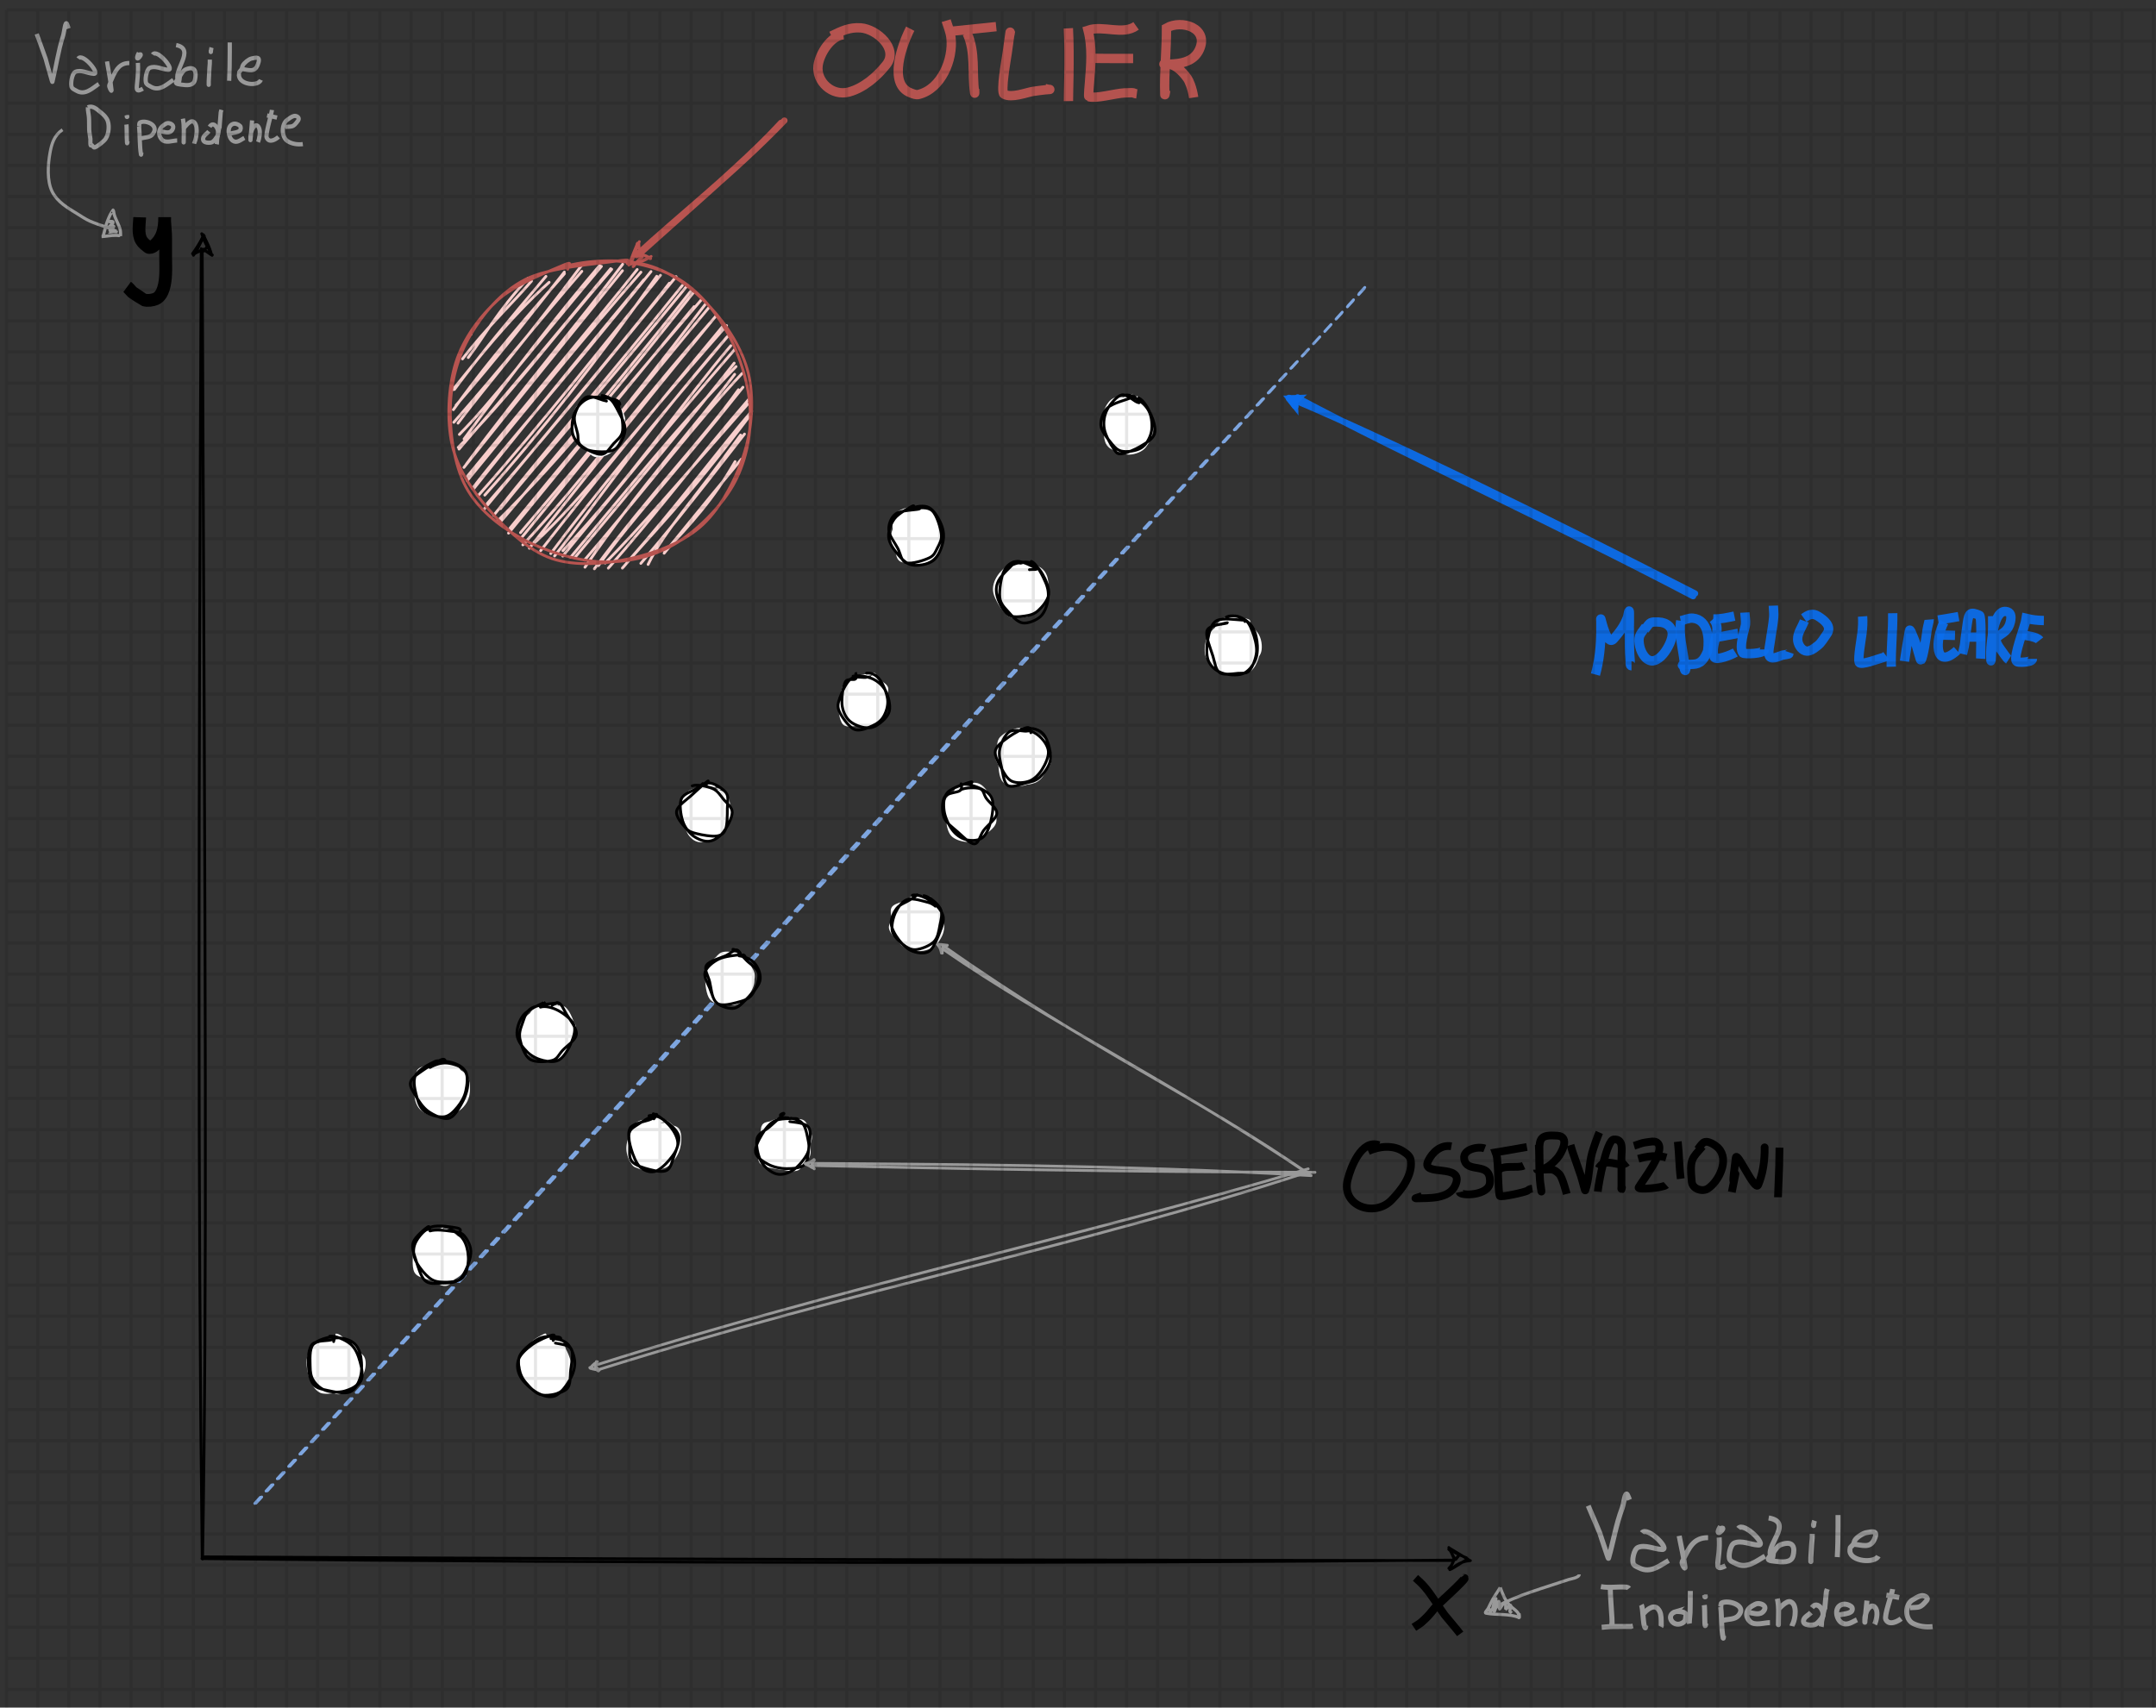 <?xml version="1.0" encoding="UTF-8" standalone="no"?>
<svg
   xmlns:dc="http://purl.org/dc/elements/1.1/"
   xmlns:cc="http://creativecommons.org/ns#"
   xmlns:rdf="http://www.w3.org/1999/02/22-rdf-syntax-ns#"
   xmlns:svg="http://www.w3.org/2000/svg"
   xmlns="http://www.w3.org/2000/svg"
   xmlns:sodipodi="http://sodipodi.sourceforge.net/DTD/sodipodi-0.dtd"
   xmlns:inkscape="http://www.inkscape.org/namespaces/inkscape"
   inkscape:export-ydpi="96"
   inkscape:export-xdpi="96"
   inkscape:export-filename="C:\Users\A00018533\Projects\modulo-dima\assets\06\linear_regression.png"
   inkscape:version="1.0.2-2 (e86c870879, 2021-01-15)"
   sodipodi:docname="linear_regression.svg"
   id="svg170"
   content="&lt;mxfile host=&quot;Electron&quot; modified=&quot;2021-04-22T11:29:39.726Z&quot; agent=&quot;5.0 (Windows NT 10.0; Win64; x64) AppleWebKit/537.36 (KHTML, like Gecko) draw.io/14.4.3 Chrome/87.0.428.141 Electron/11.3.0 Safari/537.36&quot; etag=&quot;eXA3JCy6s4NB5NySAGid&quot; version=&quot;14.4.3&quot; type=&quot;device&quot;&gt;&lt;diagram id=&quot;Polspdm2cKH30fydtmxt&quot; name=&quot;Page-1&quot;&gt;7Vtbc5s4FP41fiyj++UxF6fbdrvTmUy36VOGgmKYYPBg3CT99StsYSNzCenaDtqNJ5NBB1mCT9/5dI4kT/DF/PF97i+iz1mokgkC4eMEX04QggShSfkHwqeNRWBjmOVxaCrtDNfxL2WMwFhXcaiWVsUiy5IiXtjGIEtTFRSWzc/z7MGudpcldq8Lf6YahuvAT5rWb3FYROYtKNjZ/1DxLKp6hsDcmftVZWNYRn6YPdRMeDrBF3mWFZur+eOFSkrwKlw237vquLt9sFylxZAvXN0uv80+vI/An/NfH6dn3z9FX2/fmVZ++snKvLB52OKpQmCWZ6uFqabyQj224e7/qKqD5nPB7dtqmqhsror8SVcxDQnTpSEINg087NBmgm5sUQ1pSkxF34zwbNvyDgR9YXBox+Sy+Crp7Y0E1+lnzv/6BO4D9Q4PAEWl4VnJLl1Ks1Qbz0N/GamyWagLUTFPzOVdlhZX/jxOyvf7W+Whn/ravLxXRRCZOssiz+63/Cotun3jC2J7/yJLsnzdPebTMzYF+k4T7L5hVqFF9uaQ1ECvGG5hbmy5Svwi/mm7SNs4mB6+ZLF+vO2IQ+lRrqVBVP8tAlAEvPpdYTe/zFZ5oEyLdbrvdUIwsHthVi+SebUHgITYvRR+PlNFo5c1n7Z4/T7FkBhAsSTRIldS6yGKC3W98IPyzoPWWZthLVSqUeWHoISCbiLexUlSq34nAhUEL2ZWQxm63V14oHvwBfN4bVSQbIgBhNweOdTkKQSstZODS8XLlCJI/OUyDnpHz8+LPWFZ267i8sEuwUYaTAk6JwCVixPggdpnr4FnXdw0w7lXH2NIT+vDb2P/GmNfyTuT1izB9iaR/l6OTA18LHU/lihjaXsSscAkDHmWKNOmKrdP6ZYoSw+1SPvBNZm6Bj4XNjDCBh8R6zYeM/bMNey7ogknmc//Y+hjsjfB8zGjf7SQ/nV0BzM7Qxo186Vr2CNAPWrjLWhb2jtOvKvVOXcAhxpe2SM1iHstwI0U/SFp57jQp6xvMcYt7g9J/MaFPmd94T3idq4E2Kjhdy650slob5QDhAXuuNEnzqGPiaXsAtvkx9AenFHHmNC55BZx7Mn6x2ntcS6/RRL3TbxQIofCHvfyW8xs8tuLlBBTm/yjXtuBziW4z5AfUXujkY86xYXu5bj9cQ/ke6Mz6qgfOZfxYg57Ax+IWpOCkcLvXMqLMerboHJL+9GQsP+ZzU6Nb/50Uy98rxcuS9zAtvRkStZY7U7FoGpz1JRx29GHzZxbfu8xLm6q5vV12bHWfmqKu67LQtXzy4ix2bfsg9DMLputxz6hN0x47f3aYedoOpZuDnxap2N57lQ7/QOyLq0Kxd7Br9rBGrOd7yfxLC39Q1NKaft5KSdx4Cdn5sY8DsOkS8HybJWG6yNmDcfoOmTW6RHHUj1SrU0OX9nrWJyqUxmL1kjh8DI3JL9zTebGqXLyfyhy66UoIghAgGOAJbd3gAjQAbHAFEnGKUf8xMeZhmTXg7nvIR3v1Piv4d0ZTu8DqN8J1s/xReWxBrHU5Vf1DOaSZ3ScTnmxZxDocc6Y4FxwjGijF+gRBrFgAmrvI3vHOY/tGUMy7+dO+nUStmPq3rqShl9I25WADsf7XamV0P8i7XmWtNXhgZGwFkHae7ahP544UNBK7ZhVnJa1eMCCxVvQ2suWkUapeMgO6Oii1DN5Qabnh59XMRmV8lA9kwEO9yfEatFNT5cM1Djym/MlATrCApQSIjGAAu2vLRFPyt10yU4rPAPWit6Ex3BO9C7RAuS17EmcRIp0cffTxA01dj/wxNN/AA==&lt;/diagram&gt;&lt;/mxfile&gt;"
   viewBox="-0.5 -0.5 693 549"
   height="549px"
   width="693px"
   version="1.1">
  <rect x="-0.5" y="-0.5" width="693" height="549" fill="#333333" stroke="none"/>
  <sodipodi:namedview
     pagecolor="#ffffff"
     bordercolor="#666666"
     borderopacity="1"
     objecttolerance="10"
     gridtolerance="10"
     guidetolerance="10"
     inkscape:pageopacity="1"
     inkscape:pageshadow="2"
     inkscape:window-width="1920"
     inkscape:window-height="1027"
     id="namedview172"
     showgrid="false"
     inkscape:zoom="0.75180375"
     inkscape:cx="80.983616"
     inkscape:cy="32.323729"
     inkscape:window-x="-8"
     inkscape:window-y="-8"
     inkscape:window-maximized="1"
     inkscape:current-layer="svg170"
     inkscape:document-rotation="0"
     inkscape:pagecheckerboard="false" />
  <defs
     id="defs2" />
  <path
     d="M 81.736,483.035 438.503,91.632"
     fill="none"
     stroke="none"
     pointer-events="stroke"
     id="path4"
     style="stroke-width:0.895" />
  <path
     d="m 80.217,482.813 m 1.163,0.046 C 197.36,356.227 311.942,229.16 438.625,91.577 M 81.805,482.767 C 190.771,364.354 300.006,243.745 438.269,91.807"
     fill="none"
     stroke="#7ea6e0"
     stroke-linejoin="round"
     stroke-linecap="round"
     stroke-miterlimit="10"
     stroke-dasharray="2.685, 2.685"
     pointer-events="stroke"
     id="path6"
     style="stroke-width:0.895" />
  <ellipse
     cx="192.169"
     cy="131.66"
     rx="50.967"
     ry="48.926"
     fill="none"
     stroke="none"
     pointer-events="all"
     id="ellipse8"
     style="stroke-width:0.895" />
  <path
     d="m 150.945,106.946 c 0,0 0,0 0,0 m 0,0 c 0,0 0,0 0,0 m -0.946,7.509 c 5.738,-7.62 8.785,-14.022 19.227,-25.517 m -21.067,25.959 c 7.726,-10.065 16.762,-18.625 22.179,-25.028 m -25.269,34.908 c 7.543,-9.17 17.509,-22.408 30.929,-34.511 m -30.451,34.456 c 8.498,-11.402 17.109,-21.817 29.435,-36.375 m -28.915,41.476 c 13.142,-15.074 25.208,-30.701 34.843,-42.86 m -35.677,44.244 c 7.717,-10.729 16.215,-21.531 35.72,-43.727 m -34.236,48.063 c 9.453,-12.629 21.762,-26.541 39.791,-50.812 m -41.145,50.544 c 15.451,-17.555 28.75,-34.253 41.154,-48.552 m -37.856,53.921 c 15.694,-21.375 29.956,-39.797 43.585,-55.793 m -45.086,54.327 c 10.469,-10.618 20.486,-24.142 45.651,-54.041 m -46.024,58.192 c 14.904,-14.566 30.72,-35.84 49.331,-57.251 m -49.079,57.805 c 15.564,-17.924 30.59,-35.932 48.75,-58.007 m -46.406,62.869 c 17.847,-24.179 36.658,-46.043 50.251,-64.29 m -51.015,65.323 c 16.771,-21.079 31.692,-39.4 50.954,-63.257 m -49.895,67.491 c 20.529,-25.028 37.474,-46.089 55.824,-67.011 m -55.798,65.655 c 20.338,-24.862 42.725,-51.541 54.609,-66.513 m -52.56,70.489 c 22.882,-28.736 43.142,-53.376 54.713,-67.214 M 151.405,156.475 c 12.092,-15.71 25.972,-30.489 57.343,-69.677 m -53.428,71.882 c 17.456,-19.539 36.71,-43.93 55.286,-70.36 M 153.15,158.92 c 20.764,-23.45 41.007,-49.281 58.645,-70.932 m -56.666,75.175 c 25.017,-30.065 50.928,-61.329 59.522,-72.62 M 156.119,161.392 c 25.095,-28.764 46.84,-56.033 60.694,-72.952 m -56.414,74.576 c 12.222,-15.249 26.154,-30.332 59.626,-71.227 m -61.84,73.404 c 19.262,-24.05 37.838,-45.498 60.65,-73.93 M 159.452,167.001 c 21.172,-20.941 40.329,-44.88 62.838,-73.321 m -61.475,73.091 c 21.71,-25.664 43.628,-52.002 60.703,-73.644 m -58.558,77.777 c 25.998,-31.79 47.777,-58.515 59.644,-72.823 m -59.157,71.209 c 18.915,-23.1 37.639,-45.544 61.432,-73.349 m -58.081,74.816 c 14.713,-17.491 29.878,-34.576 59.644,-73.727 m -59.513,75.6 c 19.922,-24.345 38.88,-48.496 60.399,-74.225 m -59.774,76.273 c 19.166,-20.507 34.861,-42.5 62.039,-73.524 m -59.93,74.603 c 14.835,-18.616 29.227,-37.325 59.904,-74.603 m -58.532,73.127 c 16.354,-15.046 29.835,-33.644 62.013,-70.102 m -59.765,72.371 c 17.17,-22.02 34.904,-43.626 58.628,-72.26 m -54.157,73.958 c 13.342,-16.651 26.18,-36.421 55.329,-70.305 m -56.545,69.539 c 14.679,-19.76 31.154,-39.17 57.161,-70.194 m -53.272,69.262 c 21.146,-22.233 39.383,-48.819 53.967,-65.895 m -53.993,67.629 c 17.326,-21.079 33.35,-41.126 55.295,-66.476 m -52.751,66.836 c 17.873,-21.245 35.303,-43.054 53.151,-61.301 m -51.866,61.467 c 18.68,-22.417 38.958,-46.836 51.267,-62.555 m -47.968,65.618 c 17.118,-25.092 36.128,-46.282 48.116,-62.03 m -48.246,59.714 c 18.429,-21.347 35.989,-44.437 50.642,-60.009 m -47.482,62.841 c 17.239,-23.469 36.145,-43.137 46.293,-57.592 m -45.008,56.568 c 10.182,-14.29 22.951,-27.804 46.458,-57.362 m -44.279,56.513 c 12.031,-12.196 22.187,-24.225 45.824,-51.098 m -44.809,52.758 c 15.252,-17.251 29.366,-36.052 45.408,-54.613 m -40.894,54.603 c 9.566,-11.328 19.227,-20.231 41.475,-49.696 M 201.162,180.193 c 15.764,-17.795 29.791,-36.661 39.948,-48.487 m -33.29,49.262 c 5.347,-10.987 13.533,-19.225 29.731,-41.596 m -32.066,41.264 c 8.142,-9.603 14.349,-17.149 33.316,-41.587 m -25.686,37.888 c 8.246,-8.81 15.686,-16.827 22.673,-29.022 m -22.812,29.456 c 4.115,-4.963 9.948,-12.362 24.826,-30.249"
     fill="none"
     stroke="#f8cecc"
     stroke-linejoin="round"
     stroke-linecap="round"
     stroke-miterlimit="10"
     pointer-events="all"
     id="path10"
     style="stroke-width:0.895" />
  <path
     d="m 191.526,83.56 c 7.934,-0.867 18.298,1.301 25.295,5.175 6.996,3.875 12.7,10.886 16.675,18.072 3.967,7.186 6.901,16.891 7.153,25.046 0.252,8.146 -1.528,16.734 -5.634,23.865 -4.106,7.122 -11.91,14.843 -18.993,18.902 -7.083,4.068 -15.321,5.839 -23.507,5.48 -8.186,-0.36 -18.403,-3.607 -25.616,-7.629 -7.222,-4.022 -13.932,-9.447 -17.699,-16.504 -3.776,-7.048 -5.182,-17.685 -4.931,-25.803 0.243,-8.118 2.396,-16.098 6.415,-22.897 4.019,-6.808 9.896,-13.976 17.699,-17.943 7.795,-3.967 23.611,-5.018 29.071,-5.858 5.46,-0.849 3.793,-0.148 3.681,0.803 m -20.877,1.135 c 7.752,-2.38 19.253,-2.851 27.179,-0.701 7.925,2.14 14.956,7.758 20.39,13.579 5.434,5.821 10.391,13.616 12.231,21.347 1.84,7.731 1.259,16.937 -1.172,25.018 -2.431,8.081 -7.335,17.731 -13.411,23.459 -6.085,5.729 -14.974,9.068 -23.081,10.895 -8.099,1.827 -17.916,2.685 -25.547,0.074 -7.621,-2.611 -14.844,-9.64 -20.191,-15.738 -5.338,-6.089 -10.061,-12.952 -11.84,-20.83 -1.771,-7.878 -1.259,-18.681 1.189,-26.439 2.448,-7.758 7.752,-14.88 13.507,-20.102 5.764,-5.221 17.3,-9.566 21.041,-11.218 3.741,-1.642 1.354,0.581 1.415,1.338"
     fill="none"
     stroke="#b85450"
     stroke-linejoin="round"
     stroke-linecap="round"
     stroke-miterlimit="10"
     pointer-events="all"
     id="path12"
     style="stroke-width:0.895" />
  <path
     d="M 64.748,500.83 V 79.713"
     fill="none"
     stroke="none"
     pointer-events="stroke"
     id="path14"
     style="stroke-width:0.895" />
  <path
     d="m 64.748,74.87 3.038,6.458 -3.038,-1.614 -3.038,1.614 z"
     fill="none"
     stroke="none"
     pointer-events="all"
     id="path16"
     style="stroke-width:0.895" />
  <path
     d="M 65.929,500.655 M 64.488,500.387 C 63.047,381.522 63.342,261.992 64.175,79.436 M 64.618,500.692 C 66.111,410.645 65.521,321.402 64.505,79.722"
     fill="none"
     stroke="#000000"
     stroke-linejoin="round"
     stroke-linecap="round"
     stroke-miterlimit="10"
     pointer-events="stroke"
     id="path18"
     style="stroke-width:0.895" />
  <path
     d="m 64.696,74.935 c 0,0 0,0 0,0 m 0,0 c 0,0 0,0 0,0 m 0.269,5.304 c 0.339,-0.332 0.59,-0.812 1.276,-1.67 m -1.241,1.577 c 0.399,-0.489 0.868,-0.996 1.215,-1.458"
     fill="none"
     stroke="#000000"
     stroke-linejoin="round"
     stroke-linecap="round"
     stroke-miterlimit="10"
     pointer-events="all"
     id="path20"
     style="stroke-width:0.895" />
  <path
     d="m 66.232,76.54 m -1.892,-1.91 c 0.851,2.897 2.179,4.751 2.917,6.006 M 64.913,75.008 c 0.642,1.771 1.719,3.109 2.648,6.531 m 0.113,0.074 c -0.79,-0.461 -1.892,-1.375 -2.847,-1.882 m 2.934,1.744 C 66.779,80.912 65.72,80.267 64.904,79.602 m 0.009,0.055 c -0.807,0.452 -1.71,0.48 -3.22,1.485 m 2.96,-1.375 c -0.573,0.415 -1.502,0.609 -3.029,1.513 m 0.052,0.304 c 1.345,-1.716 1.667,-3.017 3.481,-6.236 m -3.785,5.729 c 1.58,-2.232 2.5,-3.69 3.576,-5.996"
     fill="none"
     stroke="#000000"
     stroke-linejoin="round"
     stroke-linecap="round"
     stroke-miterlimit="10"
     pointer-events="all"
     id="path22"
     style="stroke-width:0.895" />
  <path
     d="M 64.748,500.83 H 466.958"
     fill="none"
     stroke="none"
     pointer-events="stroke"
     id="path24"
     style="stroke-width:0.895" />
  <path
     d="m 471.515,500.83 -6.076,3.229 1.519,-3.229 -1.519,-3.229 z"
     fill="none"
     stroke="none"
     pointer-events="all"
     id="path26"
     style="stroke-width:0.895" />
  <path
     d="m 65.929,500.968 m -0.764,-0.932 c 81.353,0.369 163.332,0.95 401.411,1.181 M 64.401,500.609 c 143.757,1.577 287.124,1.55 402.392,0.461"
     fill="none"
     stroke="#000000"
     stroke-linejoin="round"
     stroke-linecap="round"
     stroke-miterlimit="10"
     pointer-events="stroke"
     id="path28"
     style="stroke-width:0.895" />
  <path
     d="m 465.387,497.666 c 0,0 0,0 0,0 m 0,0 c 0,0 0,0 0,0 m 1.944,3.238 c 0.304,-0.443 0.642,-0.839 1.259,-1.587 m -1.076,1.485 c 0.252,-0.286 0.486,-0.72 1.05,-1.347"
     fill="none"
     stroke="#000000"
     stroke-linejoin="round"
     stroke-linecap="round"
     stroke-miterlimit="10"
     pointer-events="all"
     id="path30"
     style="stroke-width:0.895" />
  <path
     d="m 469.796,501.135 m 2.335,0.111 c -2.856,0.277 -4.462,1.264 -6.024,2.666 m 5.2,-3.21 c -2.161,1.199 -4.167,2.768 -5.799,3.469 m -0.312,-0.461 c 0.99,-0.904 1.493,-2.103 1.719,-2.998 m -1.467,3.201 c 0.651,-0.923 0.946,-2.232 1.363,-3.072 m 0.356,-0.258 c -0.79,-0.803 -1.137,-2.408 -2.005,-2.98 m 1.727,3.22 c -0.156,-0.784 -0.842,-1.725 -1.302,-3.349 m -0.399,-0.452 c 1.337,1.633 3.307,2.316 5.668,3.321 m -5.312,-3.026 c 2.413,1.43 4.401,2.638 6.241,3.819"
     fill="none"
     stroke="#000000"
     stroke-linejoin="round"
     stroke-linecap="round"
     stroke-miterlimit="10"
     pointer-events="all"
     id="path32"
     style="stroke-width:0.895" />
  <path
     d="m 108.914,430.35 c 1.571,0.065 3.203,0.111 4.392,1.393 1.189,1.282 2.7,4.207 2.734,6.292 0.026,2.085 -1.528,4.76 -2.569,6.199 -1.05,1.448 -1.884,1.974 -3.715,2.482 -1.84,0.517 -5.46,1.365 -7.292,0.59 -1.832,-0.766 -3.029,-3.183 -3.698,-5.231 -0.66,-2.048 -1.076,-5.148 -0.295,-7.048 0.79,-1.91 3.16,-3.542 5.026,-4.373 1.875,-0.83 5.26,-0.424 6.215,-0.609 0.955,-0.175 -0.451,-0.673 -0.469,-0.48 m -1.901,-1.282 c 1.936,-0.166 3.871,2.934 5.451,4.271 1.58,1.338 3.55,2.113 4.036,3.755 0.495,1.642 0.139,4.216 -1.111,6.089 -1.241,1.873 -4.583,4.483 -6.354,5.175 -1.771,0.683 -2.691,-0.424 -4.288,-1.07 -1.597,-0.646 -4.167,-1.19 -5.304,-2.823 -1.146,-1.633 -1.658,-5.028 -1.554,-6.965 0.113,-1.946 0.599,-3.506 2.222,-4.696 1.632,-1.19 6.406,-2.26 7.552,-2.445 1.146,-0.185 -0.616,1.245 -0.694,1.338"
     fill="#ffffff"
     stroke="none"
     pointer-events="all"
     id="path34"
     style="stroke-width:0.895" />
  <path
     d="m 106.545,429.797 c 1.97,-0.489 4.531,0.148 5.998,1.015 1.458,0.867 2.309,2.325 2.778,4.197 0.477,1.873 0.616,5.028 0.061,7.03 -0.556,2.002 -1.632,4.216 -3.394,4.972 -1.753,0.747 -5.156,-0.046 -7.144,-0.47 -1.979,-0.434 -3.698,-0.701 -4.74,-2.103 -1.042,-1.411 -1.467,-4.225 -1.502,-6.347 -0.043,-2.122 0.052,-5.101 1.267,-6.402 1.224,-1.301 4.948,-1.042 6.068,-1.393 1.12,-0.351 0.582,-0.775 0.66,-0.72 m -1.111,-0.47 c 1.753,-0.277 5.087,1.19 6.71,2.546 1.615,1.365 2.457,3.635 3.012,5.6 0.556,1.965 1.146,4.622 0.304,6.208 -0.833,1.577 -3.42,2.777 -5.312,3.293 -1.892,0.517 -4.375,0.36 -6.033,-0.212 -1.667,-0.572 -3.108,-1.919 -3.932,-3.229 -0.833,-1.31 -1.016,-2.721 -1.042,-4.631 -0.017,-1.919 -0.304,-5.268 0.911,-6.854 1.215,-1.587 5.269,-2.482 6.38,-2.648 1.102,-0.166 0.174,1.448 0.26,1.651"
     fill="none"
     stroke="#000000"
     stroke-linejoin="round"
     stroke-linecap="round"
     stroke-miterlimit="10"
     pointer-events="all"
     id="path36"
     style="stroke-width:0.895" />
  <path
     d="m 142.108,394.418 c 1.806,0.231 3.481,1.476 4.713,2.666 1.233,1.181 2.3,2.657 2.665,4.447 0.365,1.79 0.469,4.64 -0.477,6.31 -0.937,1.661 -3.411,3.238 -5.174,3.681 -1.753,0.452 -3.663,-0.092 -5.373,-0.987 -1.71,-0.895 -4.036,-2.823 -4.887,-4.363 -0.851,-1.531 -0.582,-3.137 -0.226,-4.871 0.347,-1.734 0.747,-4.391 2.318,-5.507 1.571,-1.125 5.92,-1.079 7.109,-1.218 1.181,-0.148 -0.009,0.406 0.017,0.369 m -2.821,0.111 c 1.91,0 5.477,1.236 7.049,2.057 1.571,0.812 2.24,1.162 2.37,2.832 0.13,1.67 -0.608,5.037 -1.606,7.177 -0.998,2.14 -2.734,4.991 -4.375,5.664 -1.649,0.683 -3.698,-0.876 -5.486,-1.596 -1.797,-0.72 -4.392,-0.932 -5.269,-2.731 -0.885,-1.808 -0.469,-6.061 -0.026,-8.109 0.443,-2.039 1.311,-3.293 2.682,-4.179 1.372,-0.886 4.427,-0.747 5.556,-1.116 1.137,-0.378 1.345,-1.098 1.233,-1.135"
     fill="#ffffff"
     stroke="none"
     pointer-events="all"
     id="path38"
     style="stroke-width:0.895" />
  <path
     d="m 144.218,394.732 c 1.866,0.581 3.585,2.103 4.557,3.838 0.964,1.744 1.415,4.566 1.233,6.587 -0.182,2.03 -0.764,4.483 -2.326,5.563 -1.562,1.079 -5.174,1.125 -7.049,0.904 -1.875,-0.221 -2.873,-0.95 -4.184,-2.232 -1.311,-1.292 -3.151,-3.69 -3.681,-5.489 -0.538,-1.799 -0.417,-3.625 0.495,-5.286 0.911,-1.661 2.795,-3.948 4.974,-4.668 2.187,-0.72 6.623,0.055 8.125,0.332 1.502,0.277 1.155,0.987 0.894,1.347 m -9.54,-0.369 c 1.892,-0.581 4.974,-0.148 6.797,0.101 1.823,0.249 3.09,0.184 4.149,1.384 1.05,1.19 2.387,3.487 2.179,5.803 -0.208,2.325 -1.84,6.522 -3.446,8.109 -1.606,1.577 -4.306,1.292 -6.189,1.384 -1.884,0.092 -3.776,0.434 -5.113,-0.821 -1.345,-1.255 -2.3,-4.649 -2.934,-6.707 -0.625,-2.057 -1.458,-3.884 -0.825,-5.637 0.625,-1.753 3.707,-4.28 4.601,-4.899 0.894,-0.618 0.564,0.913 0.747,1.19"
     fill="none"
     stroke="#000000"
     stroke-linejoin="round"
     stroke-linecap="round"
     stroke-miterlimit="10"
     pointer-events="all"
     id="path40"
     style="stroke-width:0.895" />
  <path
     d="m 170.598,430.904 c 1.51,-0.886 5.13,-2.076 6.936,-1.661 1.814,0.406 2.969,2.417 3.924,4.133 0.955,1.716 1.806,4.262 1.806,6.162 0.009,1.9 -0.564,3.838 -1.762,5.231 -1.207,1.393 -3.559,2.934 -5.46,3.109 -1.901,0.184 -4.462,-0.969 -5.937,-2.039 -1.484,-1.07 -2.413,-2.482 -2.925,-4.373 -0.512,-1.891 -1.05,-5.194 -0.148,-6.965 0.903,-1.771 4.496,-2.823 5.582,-3.662 1.085,-0.849 1.094,-1.541 0.911,-1.402 m 2.352,0.996 c 1.675,-0.609 2.812,-1.688 3.941,-0.443 1.137,1.245 2.457,5.535 2.839,7.915 0.382,2.371 0.33,4.751 -0.547,6.328 -0.868,1.587 -3.108,2.712 -4.687,3.155 -1.58,0.443 -3.116,0.277 -4.783,-0.489 -1.675,-0.756 -4.279,-2.638 -5.252,-4.068 -0.972,-1.43 -0.955,-2.648 -0.564,-4.511 0.391,-1.873 1.667,-5.046 2.908,-6.697 1.25,-1.651 3.663,-2.758 4.566,-3.229 0.911,-0.47 0.799,0.277 0.885,0.406"
     fill="#ffffff"
     stroke="none"
     pointer-events="all"
     id="path42"
     style="stroke-width:0.895" />
  <path
     d="m 176.596,429.88 c 1.901,0.037 4.002,0.397 5.278,1.624 1.267,1.227 2.231,3.81 2.37,5.738 0.13,1.928 -0.521,3.985 -1.562,5.821 -1.05,1.836 -2.977,4.502 -4.722,5.212 -1.753,0.701 -3.906,0.037 -5.764,-0.987 -1.858,-1.015 -4.401,-3.349 -5.399,-5.138 -1.007,-1.79 -1.259,-3.875 -0.608,-5.618 0.642,-1.734 2.674,-3.506 4.496,-4.806 1.823,-1.31 5.347,-2.814 6.45,-3.017 1.102,-0.203 0.373,1.402 0.182,1.79 m 0.712,0.812 c 1.71,0.387 4.279,0.489 5.104,1.928 0.816,1.439 0.052,4.557 -0.2,6.707 -0.26,2.149 0.156,4.862 -1.363,6.199 -1.51,1.347 -5.582,2.214 -7.752,1.873 -2.161,-0.341 -3.993,-2.518 -5.226,-3.911 -1.233,-1.402 -1.892,-2.897 -2.17,-4.465 -0.278,-1.559 -0.59,-3.256 0.503,-4.908 1.102,-1.651 4.071,-4.096 6.076,-4.991 2.005,-0.895 4.826,-0.489 5.955,-0.387 1.128,0.092 0.729,0.867 0.816,0.969"
     fill="none"
     stroke="#000000"
     stroke-linejoin="round"
     stroke-linecap="round"
     stroke-miterlimit="10"
     pointer-events="all"
     id="path44"
     style="stroke-width:0.895" />
  <path
     d="m 175.303,322.979 c 1.727,-0.221 3.437,0.978 4.991,2.048 1.545,1.079 3.898,2.601 4.314,4.4 0.408,1.799 -0.729,4.493 -1.849,6.375 -1.111,1.873 -3.186,4.179 -4.852,4.871 -1.667,0.692 -3.576,-0.018 -5.156,-0.71 -1.58,-0.692 -3.281,-1.808 -4.314,-3.441 -1.033,-1.624 -2.083,-4.474 -1.892,-6.328 0.2,-1.854 1.302,-3.386 3.073,-4.769 1.771,-1.384 5.99,-3.229 7.535,-3.542 1.545,-0.314 1.953,1.338 1.719,1.661 m -3.663,-0.055 c 1.875,-0.304 4.479,-1.384 6.042,-0.175 1.554,1.218 3.099,5.295 3.307,7.445 0.2,2.159 -0.92,4.022 -2.101,5.498 -1.181,1.485 -3.49,2.731 -5,3.404 -1.519,0.673 -2.535,0.969 -4.088,0.627 -1.545,-0.332 -4.167,-1.116 -5.226,-2.638 -1.059,-1.513 -1.441,-4.308 -1.102,-6.467 0.339,-2.149 2.014,-4.935 3.134,-6.439 1.12,-1.494 2.891,-1.993 3.576,-2.565 0.686,-0.563 0.252,-1.116 0.547,-0.83"
     fill="#ffffff"
     stroke="none"
     pointer-events="all"
     id="path46"
     style="stroke-width:0.895" />
  <path
     d="m 173.219,323.311 c 1.519,-0.507 3.845,0.12 5.625,1.042 1.779,0.932 4.34,2.804 5.069,4.502 0.729,1.697 0.052,3.801 -0.703,5.683 -0.747,1.882 -2.3,4.613 -3.802,5.6 -1.502,0.987 -3.49,0.71 -5.208,0.332 -1.71,-0.387 -3.672,-1.273 -5.087,-2.629 -1.424,-1.365 -3.194,-3.524 -3.42,-5.526 -0.226,-2.002 0.66,-4.742 2.066,-6.476 1.398,-1.734 5.382,-3.432 6.371,-3.902 0.981,-0.48 -0.33,0.655 -0.46,1.052 m 4.809,-1.172 c 1.51,0 2.014,1.993 3.064,3.699 1.042,1.697 3.429,4.548 3.229,6.494 -0.2,1.946 -3.142,3.782 -4.436,5.185 -1.302,1.411 -1.597,2.768 -3.351,3.247 -1.745,0.47 -5.434,0.747 -7.161,-0.387 -1.727,-1.135 -2.778,-4.483 -3.177,-6.411 -0.399,-1.928 0.165,-3.478 0.781,-5.148 0.616,-1.661 1.042,-3.773 2.891,-4.862 1.849,-1.098 7.092,-1.541 8.203,-1.688 1.111,-0.157 -1.25,0.378 -1.545,0.766"
     fill="none"
     stroke="#000000"
     stroke-linejoin="round"
     stroke-linecap="round"
     stroke-miterlimit="10"
     pointer-events="all"
     id="path48"
     style="stroke-width:0.895" />
  <path
     d="m 144.339,342.297 c 1.875,0.424 4.358,1.494 5.347,3.127 0.99,1.624 1.085,4.751 0.59,6.661 -0.495,1.91 -1.806,3.718 -3.576,4.779 -1.762,1.07 -4.957,1.771 -7.022,1.624 -2.066,-0.148 -4.184,-1.19 -5.365,-2.509 -1.181,-1.31 -1.623,-3.395 -1.719,-5.36 -0.104,-1.974 -0.017,-4.88 1.12,-6.439 1.137,-1.559 3.62,-2.5 5.703,-2.906 2.083,-0.406 5.764,0.341 6.797,0.47 1.024,0.12 -0.33,0.092 -0.608,0.277 m -5.052,-0.065 c 1.641,-0.424 3.984,-1.144 5.538,-0.074 1.545,1.07 3.316,4.723 3.767,6.476 0.46,1.753 0.017,2.371 -1.042,4.05 -1.059,1.679 -3.429,5.175 -5.312,6.006 -1.884,0.821 -4.549,-0.277 -5.981,-1.052 -1.432,-0.775 -1.901,-2.168 -2.604,-3.607 -0.712,-1.448 -1.502,-3.275 -1.641,-5.055 -0.148,-1.78 -0.668,-4.419 0.755,-5.637 1.424,-1.218 6.458,-1.513 7.786,-1.67 1.337,-0.166 0.582,0.71 0.208,0.683"
     fill="#ffffff"
     stroke="none"
     pointer-events="all"
     id="path50"
     style="stroke-width:0.895" />
  <path
     d="m 137.707,342.693 c 1.606,-0.941 3.689,-1.596 5.582,-1.402 1.892,0.194 4.783,1.07 5.773,2.565 0.99,1.494 0.573,4.465 0.156,6.384 -0.408,1.919 -1.493,3.736 -2.639,5.129 -1.146,1.384 -2.509,2.906 -4.245,3.173 -1.736,0.268 -4.713,-0.563 -6.172,-1.587 -1.467,-1.015 -2.092,-2.574 -2.613,-4.52 -0.521,-1.946 -1.458,-5.194 -0.512,-7.14 0.955,-1.946 4.74,-3.838 6.215,-4.52 1.467,-0.692 2.717,0.323 2.622,0.415 m 0.425,-0.48 c 2.135,0.055 4.852,1.015 6.111,2.334 1.259,1.319 1.554,3.616 1.424,5.581 -0.139,1.974 -1.207,4.493 -2.257,6.227 -1.042,1.744 -2.283,3.911 -4.019,4.234 -1.727,0.332 -4.618,-1.042 -6.363,-2.26 -1.745,-1.218 -3.16,-3.423 -4.106,-5.028 -0.946,-1.614 -2.101,-3.155 -1.554,-4.622 0.538,-1.467 3.16,-2.998 4.818,-4.17 1.649,-1.162 4.028,-2.463 5.095,-2.851 1.068,-0.378 1.111,0.351 1.302,0.535"
     fill="none"
     stroke="#000000"
     stroke-linejoin="round"
     stroke-linecap="round"
     stroke-miterlimit="10"
     pointer-events="all"
     id="path52"
     style="stroke-width:0.895" />
  <path
     d="m 250.97,359.243 c 1.649,-0.341 3.646,0.415 5.217,1.255 1.571,0.849 3.75,2.214 4.201,3.81 0.46,1.605 -0.755,3.884 -1.458,5.784 -0.712,1.9 -1.207,4.751 -2.778,5.609 -1.562,0.858 -4.609,-0.037 -6.623,-0.48 -2.005,-0.434 -4.227,-0.904 -5.434,-2.14 -1.207,-1.245 -2.135,-3.238 -1.806,-5.314 0.33,-2.076 2.049,-5.59 3.793,-7.131 1.736,-1.541 5.443,-1.854 6.641,-2.122 1.198,-0.268 0.729,0.452 0.53,0.526 m -2.943,0.507 c 1.84,-0.12 6.085,-0.839 7.63,0.194 1.545,1.033 1.363,4.013 1.641,6.015 0.278,2.002 0.946,4.4 0.009,5.978 -0.929,1.577 -3.802,2.897 -5.625,3.487 -1.814,0.59 -3.533,0.415 -5.278,0.065 -1.745,-0.351 -4.392,-0.655 -5.191,-2.186 -0.79,-1.522 0.191,-4.935 0.425,-6.993 0.234,-2.066 -0.312,-4.327 0.99,-5.387 1.293,-1.07 5.677,-0.747 6.788,-1.006 1.111,-0.258 0.035,-0.692 -0.139,-0.554"
     fill="#ffffff"
     stroke="none"
     pointer-events="all"
     id="path54"
     style="stroke-width:0.895" />
  <path
     d="m 253.366,360.101 c 1.745,0.249 5.009,0.434 6.024,1.808 1.016,1.365 0.312,4.419 0.096,6.43 -0.217,2.002 -0.182,4.456 -1.38,5.6 -1.198,1.144 -3.872,1.292 -5.807,1.282 -1.936,-0.009 -4.167,-0.498 -5.816,-1.356 -1.658,-0.867 -3.767,-2.205 -4.115,-3.81 -0.339,-1.596 1.033,-4.124 2.057,-5.821 1.016,-1.697 2.335,-3.506 4.08,-4.363 1.745,-0.849 5.121,-0.729 6.398,-0.756 1.285,-0.037 1.172,0.47 1.302,0.553 m -5.712,-0.729 c 1.858,-0.314 5.009,0.175 6.441,1.245 1.432,1.061 1.806,3.459 2.161,5.129 0.347,1.679 0.738,3.21 -0.026,4.926 -0.764,1.725 -2.908,4.308 -4.583,5.424 -1.667,1.107 -3.689,1.725 -5.417,1.264 -1.727,-0.461 -3.906,-2.149 -4.939,-4.041 -1.042,-1.9 -1.753,-5.48 -1.293,-7.343 0.469,-1.854 2.639,-2.482 4.062,-3.792 1.424,-1.301 3.898,-3.423 4.47,-4.041 0.564,-0.618 -0.868,-0.157 -1.059,0.314"
     fill="none"
     stroke="#000000"
     stroke-linejoin="round"
     stroke-linecap="round"
     stroke-miterlimit="10"
     pointer-events="all"
     id="path56"
     style="stroke-width:0.895" />
  <path
     d="m 236.474,305.968 c 1.493,0.517 3.481,2.399 4.392,3.976 0.92,1.577 1.311,3.782 1.094,5.47 -0.226,1.688 -1.259,3.459 -2.422,4.677 -1.155,1.218 -2.865,2.629 -4.531,2.629 -1.667,0.009 -4.123,-1.55 -5.477,-2.601 -1.363,-1.042 -2.318,-2.214 -2.682,-3.681 -0.365,-1.467 -0.234,-3.339 0.503,-5.12 0.738,-1.771 2.153,-4.677 3.915,-5.544 1.753,-0.876 5.582,0.277 6.623,0.323 1.042,0.037 -0.269,-0.203 -0.365,-0.065 m 0.399,1.245 c 1.415,0.775 3.316,2.989 3.906,4.493 0.599,1.504 0.13,3.183 -0.347,4.52 -0.477,1.338 -1.181,2.417 -2.526,3.496 -1.337,1.079 -3.628,2.814 -5.503,2.989 -1.875,0.175 -4.531,-0.461 -5.746,-1.956 -1.215,-1.494 -1.589,-5.018 -1.519,-7.002 0.061,-1.983 1.033,-3.635 1.927,-4.889 0.903,-1.264 1.762,-2.288 3.455,-2.666 1.693,-0.387 5.79,0.157 6.71,0.378 0.911,0.221 -1.128,0.95 -1.233,0.941"
     fill="#ffffff"
     stroke="none"
     pointer-events="all"
     id="path58"
     style="stroke-width:0.895" />
  <path
     d="m 235.085,304.704 c 1.441,0.101 3.134,2.38 4.505,3.718 1.38,1.328 3.507,2.445 3.767,4.271 0.26,1.827 -1.033,5.166 -2.214,6.688 -1.172,1.513 -3.056,1.956 -4.861,2.435 -1.806,0.47 -4.54,1.181 -5.981,0.415 -1.441,-0.756 -1.962,-3.284 -2.656,-4.991 -0.694,-1.697 -1.988,-3.653 -1.51,-5.212 0.486,-1.568 2.509,-3.238 4.392,-4.161 1.875,-0.932 5.46,-1.264 6.866,-1.411 1.406,-0.157 1.658,0.553 1.545,0.498 m -1.892,-0.148 c 1.684,0.203 3.95,1.061 5.061,2.426 1.12,1.365 2.161,3.755 1.632,5.747 -0.529,2.002 -3.316,4.779 -4.792,6.236 -1.467,1.458 -2.457,2.463 -4.036,2.509 -1.58,0.046 -4.227,-0.793 -5.443,-2.223 -1.215,-1.439 -1.389,-4.428 -1.858,-6.384 -0.477,-1.946 -1.901,-3.911 -0.998,-5.332 0.911,-1.411 4.835,-2.343 6.432,-3.155 1.589,-0.821 2.335,-1.734 3.142,-1.744 0.807,-0.009 1.406,1.375 1.701,1.679"
     fill="none"
     stroke="#000000"
     stroke-linejoin="round"
     stroke-linecap="round"
     stroke-miterlimit="10"
     pointer-events="all"
     id="path60"
     style="stroke-width:0.895" />
  <path
     d="m 207.481,359.252 c 1.693,-0.563 3.828,-0.627 5.443,0.037 1.615,0.673 3.611,2.149 4.253,3.985 0.642,1.827 0.234,5.092 -0.417,7.011 -0.642,1.919 -2.144,3.515 -3.472,4.483 -1.319,0.969 -2.752,1.43 -4.47,1.338 -1.719,-0.101 -4.523,-0.72 -5.851,-1.928 -1.328,-1.208 -2.101,-3.487 -2.135,-5.314 -0.035,-1.827 0.582,-4.059 1.91,-5.664 1.337,-1.605 4.922,-3.33 6.068,-3.958 1.137,-0.637 0.807,0.157 0.781,0.184 m 2.187,1.006 c 1.615,0.637 4.991,0.544 6.016,2.03 1.024,1.476 0.781,4.806 0.122,6.854 -0.66,2.048 -2.422,4.447 -4.08,5.424 -1.649,0.978 -4.01,0.526 -5.833,0.461 -1.814,-0.074 -3.958,0.203 -5.061,-0.876 -1.094,-1.079 -1.493,-3.524 -1.51,-5.6 -0.017,-2.076 0.547,-5.314 1.398,-6.854 0.851,-1.55 2.118,-2.186 3.689,-2.408 1.571,-0.231 4.609,0.932 5.738,1.061 1.128,0.129 0.929,-0.443 1.033,-0.295"
     fill="#ffffff"
     stroke="none"
     pointer-events="all"
     id="path62"
     style="stroke-width:0.895" />
  <path
     d="m 208.132,358.201 c 1.649,-0.406 3.264,0.369 4.844,1.43 1.589,1.07 4.115,3.054 4.644,4.972 0.53,1.919 -0.833,4.696 -1.467,6.55 -0.625,1.863 -1.016,3.875 -2.309,4.603 -1.302,0.729 -3.585,0.231 -5.451,-0.24 -1.875,-0.47 -4.696,-1.301 -5.781,-2.592 -1.076,-1.301 -0.66,-3.358 -0.729,-5.185 -0.061,-1.827 -0.799,-4.391 0.33,-5.784 1.137,-1.402 5.278,-2.011 6.467,-2.592 1.198,-0.581 0.729,-0.839 0.686,-0.886 m 0.113,-0.895 c 1.458,0.286 4.201,2.583 5.521,4.197 1.311,1.614 2.422,3.708 2.37,5.48 -0.052,1.762 -1.441,3.635 -2.682,5.12 -1.25,1.476 -3.22,3.404 -4.8,3.782 -1.58,0.378 -3.437,-0.332 -4.679,-1.504 -1.241,-1.172 -2.205,-3.708 -2.769,-5.544 -0.573,-1.836 -1.085,-4.068 -0.66,-5.47 0.425,-1.402 1.806,-1.946 3.238,-2.934 1.424,-0.978 4.54,-2.712 5.321,-2.961 0.773,-0.249 -0.582,1.338 -0.668,1.467"
     fill="none"
     stroke="#000000"
     stroke-linejoin="round"
     stroke-linecap="round"
     stroke-miterlimit="10"
     pointer-events="all"
     id="path64"
     style="stroke-width:0.895" />
  <path
     d="m 227.264,252.167 c 1.458,0.397 3.498,1.965 4.748,3.469 1.25,1.504 2.639,3.81 2.743,5.544 0.104,1.725 -1.042,3.376 -2.118,4.825 -1.068,1.439 -2.422,3.589 -4.323,3.828 -1.901,0.24 -5.556,-1.199 -7.092,-2.389 -1.536,-1.181 -1.597,-3.127 -2.144,-4.723 -0.547,-1.596 -1.727,-3.229 -1.128,-4.843 0.608,-1.614 2.708,-4.105 4.757,-4.862 2.04,-0.756 5.998,0.258 7.5,0.314 1.502,0.046 1.58,0.092 1.493,-0.018 m -0.998,0.157 c 1.389,0.489 2.335,0.867 2.925,2.325 0.582,1.458 0.998,4.585 0.59,6.421 -0.408,1.836 -1.502,3.247 -3.029,4.594 -1.536,1.338 -4.41,3.303 -6.163,3.459 -1.753,0.148 -3.394,-0.959 -4.375,-2.546 -0.972,-1.587 -1.389,-4.806 -1.502,-6.974 -0.104,-2.177 0.069,-4.686 0.868,-6.061 0.799,-1.365 2.483,-1.614 3.924,-2.14 1.45,-0.526 3.854,-1.061 4.757,-1.024 0.911,0.037 0.825,0.932 0.694,1.245"
     fill="#ffffff"
     stroke="none"
     pointer-events="all"
     id="path66"
     style="stroke-width:0.895" />
  <path
     d="m 222.003,252.158 c 1.467,-0.59 4.878,0.157 6.562,0.886 1.684,0.729 2.491,2.214 3.542,3.496 1.05,1.282 2.795,2.417 2.752,4.188 -0.035,1.78 -1.736,4.945 -2.986,6.485 -1.259,1.541 -2.951,2.601 -4.557,2.758 -1.615,0.148 -3.698,-0.729 -5.104,-1.827 -1.398,-1.107 -2.682,-2.795 -3.299,-4.769 -0.616,-1.965 -1.12,-5.332 -0.391,-7.057 0.729,-1.716 3.602,-2.445 4.748,-3.256 1.146,-0.821 2.101,-1.605 2.118,-1.651 m 1.562,-0.231 c 2.057,-0.083 4.809,1.762 5.868,3.127 1.05,1.365 0.477,3.127 0.469,5.083 -0.009,1.946 0.017,5.157 -0.547,6.642 -0.564,1.476 -1.293,1.993 -2.839,2.242 -1.536,0.249 -4.731,-0.314 -6.398,-0.738 -1.667,-0.434 -2.509,-0.609 -3.594,-1.827 -1.085,-1.208 -3.299,-3.662 -2.925,-5.47 0.373,-1.808 3.507,-3.792 5.165,-5.387 1.658,-1.587 4.036,-3.69 4.766,-4.179 0.72,-0.489 -0.391,0.839 -0.425,1.245"
     fill="none"
     stroke="#000000"
     stroke-linejoin="round"
     stroke-linecap="round"
     stroke-miterlimit="10"
     pointer-events="all"
     id="path68"
     style="stroke-width:0.895" />
  <path
     d="m 291.742,288.071 c 1.571,-0.692 3.941,-1.135 5.529,-0.609 1.597,0.535 3.082,2.002 4.036,3.782 0.946,1.78 1.884,4.825 1.649,6.9 -0.234,2.076 -1.589,4.345 -3.073,5.535 -1.476,1.19 -3.993,1.79 -5.816,1.596 -1.823,-0.194 -3.932,-1.504 -5.104,-2.758 -1.181,-1.255 -1.502,-2.86 -1.97,-4.751 -0.469,-1.891 -1.814,-5.065 -0.842,-6.605 0.972,-1.541 5.373,-2.057 6.675,-2.638 1.311,-0.581 1.163,-0.941 1.181,-0.849 m 3.984,1.153 c 1.597,0.351 1.849,1.199 2.431,2.629 0.582,1.439 1.215,3.902 1.059,5.987 -0.148,2.085 -0.564,5.286 -1.979,6.522 -1.415,1.245 -4.792,1.015 -6.493,0.932 -1.693,-0.092 -2.387,-0.295 -3.681,-1.467 -1.302,-1.172 -3.898,-3.764 -4.097,-5.572 -0.191,-1.799 1.745,-3.598 2.934,-5.249 1.181,-1.651 2.413,-3.819 4.167,-4.659 1.762,-0.83 5.694,-0.277 6.38,-0.332 0.694,-0.055 -1.884,-0.009 -2.248,0.009"
     fill="#ffffff"
     stroke="none"
     pointer-events="all"
     id="path70"
     style="stroke-width:0.895" />
  <path
     d="m 296.456,287.453 c 1.858,0.323 4.436,2.555 5.286,4.161 0.859,1.614 0.182,3.727 -0.165,5.507 -0.347,1.78 -0.616,3.893 -1.918,5.175 -1.302,1.282 -4.184,2.408 -5.885,2.518 -1.693,0.101 -3.047,-0.886 -4.297,-1.882 -1.241,-0.987 -2.821,-2.389 -3.168,-4.068 -0.356,-1.688 0.234,-4.317 1.05,-6.015 0.825,-1.697 2.135,-3.644 3.88,-4.179 1.753,-0.535 5.104,0.59 6.615,0.969 1.502,0.387 2.5,1.375 2.422,1.328 m -7.5,-3.644 c 1.762,-0.47 4.462,0.895 6.102,1.983 1.632,1.089 3.255,2.906 3.715,4.548 0.451,1.633 -0.252,3.358 -0.981,5.268 -0.729,1.9 -1.927,5.129 -3.385,6.162 -1.458,1.033 -3.759,0.627 -5.382,0.046 -1.615,-0.581 -3.177,-2.057 -4.323,-3.533 -1.155,-1.476 -2.448,-3.625 -2.578,-5.341 -0.122,-1.716 0.842,-3.699 1.823,-4.954 0.99,-1.264 3.003,-1.882 4.088,-2.611 1.085,-0.72 2.413,-1.494 2.422,-1.734"
     fill="none"
     stroke="#000000"
     stroke-linejoin="round"
     stroke-linecap="round"
     stroke-miterlimit="10"
     pointer-events="all"
     id="path72"
     style="stroke-width:0.895" />
  <path
     d="m 277.515,216.226 c 1.684,-0.046 3.767,1.504 5.052,2.915 1.285,1.411 2.509,3.81 2.648,5.563 0.139,1.753 -0.816,3.579 -1.797,4.935 -0.981,1.356 -2.535,2.703 -4.08,3.183 -1.545,0.48 -3.481,0.397 -5.191,-0.304 -1.701,-0.692 -4.332,-2.177 -5.052,-3.884 -0.72,-1.707 0.252,-4.613 0.72,-6.365 0.46,-1.753 0.33,-3.072 2.083,-4.151 1.753,-1.07 6.97,-2.325 8.429,-2.297 1.467,0.028 0.373,2.205 0.339,2.482 m -0.33,-0.858 c 1.806,0.664 3.967,1.522 4.549,2.934 0.573,1.411 -0.738,3.672 -1.076,5.544 -0.339,1.873 0.356,4.548 -0.937,5.692 -1.293,1.144 -4.748,1.033 -6.814,1.162 -2.066,0.129 -4.418,0.849 -5.599,-0.369 -1.181,-1.218 -1.632,-5.046 -1.484,-6.937 0.156,-1.9 1.259,-2.98 2.396,-4.456 1.137,-1.476 2.778,-3.718 4.41,-4.391 1.641,-0.673 4.505,0.028 5.408,0.341 0.903,0.323 0.174,1.365 0.009,1.541"
     fill="#ffffff"
     stroke="none"
     pointer-events="all"
     id="path74"
     style="stroke-width:0.895" />
  <path
     d="m 278.027,215.922 c 1.589,-0.203 3.056,0.572 4.184,1.983 1.128,1.411 2.37,4.511 2.595,6.494 0.217,1.983 -0.451,3.976 -1.259,5.387 -0.807,1.402 -2.023,2.352 -3.594,3.054 -1.571,0.701 -4.054,1.9 -5.825,1.162 -1.762,-0.738 -3.993,-3.921 -4.774,-5.6 -0.79,-1.67 -0.53,-2.703 0.061,-4.465 0.59,-1.753 2.075,-4.991 3.472,-6.098 1.398,-1.107 3.811,-0.415 4.922,-0.535 1.111,-0.129 1.771,-0.194 1.753,-0.212 m -5.877,-0.184 c 1.415,-0.387 4.453,0.018 6.198,0.803 1.745,0.784 3.359,2.159 4.279,3.893 0.911,1.744 1.641,4.696 1.198,6.531 -0.434,1.827 -2.491,3.57 -3.837,4.456 -1.354,0.876 -2.708,1.079 -4.245,0.821 -1.528,-0.258 -3.759,-1.135 -4.948,-2.38 -1.189,-1.245 -1.988,-3.035 -2.179,-5.074 -0.191,-2.039 0.312,-5.812 1.033,-7.177 0.72,-1.356 2.734,-0.48 3.29,-0.969 0.556,-0.498 0,-2.002 0.061,-1.965"
     fill="none"
     stroke="#000000"
     stroke-linejoin="round"
     stroke-linecap="round"
     stroke-miterlimit="10"
     pointer-events="all"
     id="path76"
     style="stroke-width:0.895" />
  <path
     d="m 308.062,252.555 c 1.441,-1.135 4.028,-1.661 5.59,-1.282 1.562,0.378 2.812,1.836 3.767,3.552 0.964,1.707 2.092,4.816 1.979,6.725 -0.113,1.91 -1.311,3.312 -2.648,4.714 -1.337,1.402 -3.776,3.367 -5.391,3.699 -1.623,0.332 -3.012,-0.434 -4.323,-1.716 -1.302,-1.282 -2.908,-4.041 -3.516,-5.987 -0.608,-1.937 -1.024,-3.884 -0.13,-5.646 0.894,-1.762 4.627,-4.114 5.512,-4.935 0.877,-0.821 -0.269,-0.138 -0.2,0.018 m 4.948,1.107 c 1.571,0.526 3.038,1.384 4.045,3.238 1.016,1.854 2.526,5.747 2.005,7.869 -0.512,2.122 -3.49,3.819 -5.095,4.862 -1.606,1.042 -2.96,1.504 -4.54,1.402 -1.571,-0.111 -3.854,-0.784 -4.913,-2.057 -1.068,-1.264 -1.528,-3.542 -1.467,-5.535 0.07,-1.993 1.207,-4.659 1.858,-6.411 0.651,-1.762 0.53,-3.616 2.049,-4.133 1.51,-0.526 5.911,0.803 7.031,1.024 1.111,0.221 -0.373,0.424 -0.339,0.304"
     fill="#ffffff"
     stroke="none"
     pointer-events="all"
     id="path78"
     style="stroke-width:0.895" />
  <path
     d="m 308.808,251.715 c 1.493,-0.415 4.601,0.655 6.207,1.476 1.615,0.812 2.951,1.67 3.446,3.423 0.486,1.744 0.026,5 -0.512,7.048 -0.538,2.048 -1.406,4.262 -2.743,5.221 -1.328,0.959 -3.637,0.987 -5.243,0.553 -1.597,-0.424 -3.212,-1.568 -4.375,-3.127 -1.172,-1.55 -2.378,-4.188 -2.622,-6.199 -0.252,-2.011 -0.269,-4.327 1.128,-5.858 1.389,-1.531 6.033,-2.915 7.24,-3.312 1.207,-0.397 0.26,0.6 0.009,0.904 m -3.134,1.614 c 1.476,-0.766 4.792,-0.867 6.181,-0.415 1.389,0.452 1.224,1.799 2.144,3.137 0.911,1.338 3.507,3.164 3.368,4.871 -0.148,1.716 -3.029,3.782 -4.227,5.415 -1.198,1.624 -1.571,4.28 -2.969,4.345 -1.406,0.074 -3.819,-2.5 -5.46,-3.93 -1.632,-1.439 -3.654,-2.814 -4.34,-4.668 -0.686,-1.863 -0.651,-5.074 0.217,-6.494 0.868,-1.421 4.115,-1.338 4.991,-2.048 0.885,-0.701 0.191,-2.03 0.304,-2.186"
     fill="none"
     stroke="#000000"
     stroke-linejoin="round"
     stroke-linecap="round"
     stroke-miterlimit="10"
     pointer-events="all"
     id="path80"
     style="stroke-width:0.895" />
  <path
     d="m 327.749,180.341 c 1.623,-0.175 4.028,1.024 5.33,2.334 1.311,1.31 2.066,3.782 2.535,5.535 0.469,1.762 1.146,3.45 0.26,5.009 -0.877,1.559 -3.776,3.644 -5.529,4.363 -1.753,0.72 -3.403,0.461 -4.983,-0.037 -1.571,-0.507 -3.559,-1.494 -4.453,-2.998 -0.894,-1.494 -1.241,-4.114 -0.911,-5.987 0.33,-1.882 1.137,-3.884 2.873,-5.268 1.736,-1.384 6.137,-2.749 7.526,-3.044 1.398,-0.295 1.128,0.932 0.842,1.282 m 1.337,-0.111 c 1.78,0.387 2.986,1.707 3.559,3.533 0.573,1.827 0.564,5.526 -0.13,7.435 -0.694,1.91 -2.561,3.09 -4.054,4.031 -1.484,0.941 -3.342,1.522 -4.861,1.633 -1.519,0.111 -2.847,0.351 -4.227,-0.959 -1.38,-1.31 -3.602,-4.816 -4.054,-6.9 -0.46,-2.094 0.278,-4.031 1.311,-5.618 1.042,-1.577 3.073,-3.515 4.896,-3.875 1.823,-0.36 5.156,1.577 6.05,1.716 0.894,0.129 -0.477,-0.978 -0.668,-0.932"
     fill="#ffffff"
     stroke="none"
     pointer-events="all"
     id="path82"
     style="stroke-width:0.895" />
  <path
     d="m 324.433,181.355 c 1.589,-0.923 4.444,-1.43 6.137,-0.978 1.701,0.461 3.047,2.02 4.045,3.718 1.007,1.707 2.205,4.52 1.97,6.476 -0.243,1.946 -2.109,4.077 -3.394,5.24 -1.285,1.162 -2.682,1.522 -4.297,1.734 -1.615,0.221 -3.924,0.59 -5.391,-0.434 -1.476,-1.024 -2.934,-3.884 -3.437,-5.71 -0.512,-1.827 -0.495,-3.432 0.399,-5.24 0.894,-1.817 4.262,-4.742 4.948,-5.646 0.686,-0.904 -0.938,-0.074 -0.833,0.221 m 6.406,-0.747 c 1.727,0.627 3.724,4.742 4.609,6.817 0.894,2.076 1.007,3.801 0.729,5.627 -0.278,1.817 -1.059,4.068 -2.404,5.295 -1.354,1.227 -3.976,2.306 -5.694,2.048 -1.719,-0.249 -3.385,-2.196 -4.618,-3.57 -1.224,-1.384 -2.509,-2.518 -2.752,-4.696 -0.234,-2.186 0.417,-6.476 1.337,-8.395 0.92,-1.928 2.457,-3.007 4.193,-3.146 1.736,-0.138 5.556,1.873 6.224,2.325 0.668,0.443 -1.814,0.24 -2.222,0.36"
     fill="none"
     stroke="#000000"
     stroke-linejoin="round"
     stroke-linecap="round"
     stroke-miterlimit="10"
     pointer-events="all"
     id="path84"
     style="stroke-width:0.895" />
  <path
     d="m 196.283,127.757 c 1.753,0.812 3.507,3.865 4.002,5.554 0.495,1.697 -0.347,2.897 -1.016,4.622 -0.668,1.725 -1.519,4.557 -2.995,5.738 -1.467,1.172 -4.271,1.439 -5.807,1.328 -1.545,-0.111 -2.24,-0.452 -3.429,-1.983 -1.189,-1.531 -3.42,-5.203 -3.724,-7.196 -0.304,-1.993 0.694,-3.349 1.892,-4.769 1.198,-1.43 3.368,-3.256 5.312,-3.764 1.936,-0.507 5.286,0.351 6.337,0.71 1.059,0.369 0.278,1.264 -0.035,1.476 m -0.825,-1.651 c 1.545,0.701 2.5,2.03 3.064,3.838 0.573,1.808 0.79,4.834 0.339,6.993 -0.443,2.168 -1.632,4.659 -2.995,5.969 -1.372,1.31 -3.741,2.002 -5.191,1.873 -1.458,-0.129 -2.283,-1.282 -3.542,-2.638 -1.267,-1.356 -3.498,-3.321 -4.045,-5.498 -0.547,-2.186 -0.208,-5.72 0.781,-7.583 0.981,-1.863 3.429,-2.952 5.13,-3.616 1.701,-0.664 3.967,-0.415 5.069,-0.378 1.111,0.046 1.589,0.397 1.589,0.609"
     fill="#ffffff"
     stroke="none"
     pointer-events="all"
     id="path86"
     style="stroke-width:0.895" />
  <path
     d="m 195.007,127.453 c 1.45,0.646 2.361,2.62 3.264,4.336 0.903,1.707 2.248,3.985 2.153,5.932 -0.096,1.946 -1.493,4.585 -2.717,5.756 -1.233,1.172 -2.891,1.264 -4.653,1.282 -1.762,0.009 -4.34,-0.203 -5.92,-1.19 -1.589,-0.987 -3.134,-2.768 -3.585,-4.742 -0.451,-1.983 -0.052,-5.249 0.885,-7.149 0.937,-1.91 2.665,-3.653 4.74,-4.28 2.075,-0.627 6.102,0.157 7.7,0.507 1.597,0.351 1.884,1.31 1.875,1.605 m -5.729,-2.86 c 1.528,0.249 4.028,1.19 5.13,3.072 1.102,1.873 1.727,6.116 1.484,8.192 -0.243,2.076 -1.797,2.989 -2.943,4.262 -1.146,1.282 -2.17,3.303 -3.915,3.404 -1.736,0.092 -5.26,-1.716 -6.528,-2.841 -1.267,-1.116 -0.755,-2.269 -1.094,-3.893 -0.339,-1.624 -1.38,-3.911 -0.929,-5.849 0.451,-1.937 2.075,-4.991 3.663,-5.775 1.589,-0.784 4.783,0.849 5.859,1.052 1.085,0.203 0.556,0.212 0.625,0.148"
     fill="none"
     stroke="#000000"
     stroke-linejoin="round"
     stroke-linecap="round"
     stroke-miterlimit="10"
     pointer-events="all"
     id="path88"
     style="stroke-width:0.895" />
  <path
     d="m 327.029,233.486 c 1.536,-0.323 3.95,0.517 5.564,1.716 1.615,1.19 3.628,3.404 4.123,5.461 0.503,2.057 -0.365,5.12 -1.137,6.882 -0.773,1.762 -1.823,3.026 -3.481,3.681 -1.658,0.655 -4.748,0.849 -6.458,0.24 -1.719,-0.609 -2.778,-2.325 -3.837,-3.902 -1.059,-1.577 -2.717,-3.589 -2.526,-5.572 0.182,-1.993 1.944,-4.963 3.637,-6.338 1.693,-1.375 5.234,-1.614 6.536,-1.919 1.302,-0.304 1.519,-0.009 1.276,0.101 m 0.521,0.507 c 1.745,0.563 4.175,2.362 5.174,4.142 0.998,1.78 1.432,4.613 0.807,6.559 -0.625,1.946 -2.873,3.921 -4.557,5.129 -1.675,1.208 -3.689,2.02 -5.521,2.113 -1.823,0.092 -4.306,-0.148 -5.451,-1.55 -1.146,-1.402 -1.233,-4.594 -1.432,-6.863 -0.191,-2.279 -0.686,-5.083 0.243,-6.78 0.937,-1.688 3.802,-2.851 5.382,-3.358 1.571,-0.507 3.203,0.36 4.088,0.304 0.894,-0.046 1.042,-0.996 1.25,-0.627"
     fill="#ffffff"
     stroke="none"
     pointer-events="all"
     id="path90"
     style="stroke-width:0.895" />
  <path
     d="m 327.732,233.892 c 1.745,-0.194 4.132,0.904 5.59,2.085 1.458,1.181 2.969,3.192 3.151,5.009 0.182,1.827 -1.024,4.327 -2.04,5.932 -1.016,1.596 -2.431,3.054 -4.054,3.681 -1.615,0.627 -4.141,0.784 -5.651,0.065 -1.519,-0.71 -2.552,-2.685 -3.429,-4.336 -0.877,-1.642 -2.248,-3.893 -1.84,-5.544 0.408,-1.642 2.604,-3.118 4.297,-4.354 1.701,-1.227 4.705,-2.804 5.885,-3.026 1.181,-0.231 1.155,1.347 1.207,1.679 m -1.415,-1.458 c 1.71,-0.138 4.245,0.36 5.538,2.002 1.293,1.633 2.413,5.554 2.214,7.841 -0.2,2.288 -2.083,4.585 -3.429,5.886 -1.337,1.301 -2.899,1.485 -4.618,1.928 -1.719,0.443 -4.436,1.568 -5.712,0.729 -1.285,-0.83 -1.545,-3.792 -1.97,-5.738 -0.425,-1.946 -1.007,-4.022 -0.599,-5.932 0.408,-1.919 1.641,-4.585 3.038,-5.544 1.406,-0.959 4.34,-0.175 5.373,-0.221 1.042,-0.046 0.747,-0.286 0.868,-0.065"
     fill="none"
     stroke="#000000"
     stroke-linejoin="round"
     stroke-linecap="round"
     stroke-miterlimit="10"
     pointer-events="all"
     id="path92"
     style="stroke-width:0.895" />
  <path
     d="m 297.55,162.767 c 1.736,0.692 3.576,3.45 4.427,5.101 0.842,1.642 0.998,2.989 0.651,4.788 -0.339,1.79 -1.328,4.557 -2.734,5.978 -1.398,1.43 -3.889,2.454 -5.686,2.583 -1.806,0.129 -3.733,-0.415 -5.13,-1.79 -1.389,-1.384 -3.029,-4.327 -3.238,-6.476 -0.208,-2.159 1.224,-4.852 2.014,-6.448 0.79,-1.596 0.764,-2.832 2.743,-3.155 1.988,-0.314 7.63,0.673 9.158,1.245 1.528,0.563 0.304,2.186 0.009,2.149 m -3.16,-3.782 c 1.519,0.424 3.689,2.685 4.679,4.437 0.998,1.762 1.649,4.382 1.285,6.116 -0.373,1.744 -1.953,3.201 -3.516,4.308 -1.554,1.107 -4.071,2.03 -5.842,2.343 -1.771,0.314 -3.741,0.535 -4.766,-0.452 -1.033,-0.987 -1.137,-3.1 -1.415,-5.461 -0.286,-2.371 -1.181,-6.771 -0.295,-8.745 0.885,-1.974 3.724,-2.749 5.608,-3.1 1.892,-0.351 5.052,0.673 5.72,0.987 0.668,0.314 -1.667,0.83 -1.701,0.904"
     fill="#ffffff"
     stroke="none"
     pointer-events="all"
     id="path94"
     style="stroke-width:0.895" />
  <path
     d="m 292.289,163.034 c 1.641,-0.738 4.201,-1.208 5.833,-0.341 1.641,0.867 3.238,3.672 3.976,5.544 0.738,1.873 0.903,3.773 0.451,5.701 -0.451,1.928 -1.51,4.64 -3.16,5.849 -1.658,1.199 -4.852,1.734 -6.771,1.356 -1.91,-0.378 -3.464,-2.14 -4.713,-3.635 -1.25,-1.504 -2.639,-3.487 -2.778,-5.369 -0.139,-1.882 0.668,-4.28 1.927,-5.923 1.259,-1.651 4.618,-3.432 5.625,-3.967 1.007,-0.526 0.312,0.443 0.434,0.775 m 0.208,-0.129 c 1.866,-0.074 4.384,-0.526 5.842,0.849 1.458,1.365 2.613,5.369 2.891,7.362 0.269,1.993 -0.625,3.303 -1.267,4.594 -0.651,1.292 -0.955,2.38 -2.622,3.164 -1.658,0.793 -5.686,2.085 -7.37,1.559 -1.684,-0.526 -1.814,-2.943 -2.752,-4.705 -0.937,-1.762 -2.778,-4.022 -2.865,-5.867 -0.087,-1.845 0.712,-4.096 2.335,-5.212 1.615,-1.107 6.389,-1.181 7.37,-1.476 0.972,-0.295 -1.241,-0.323 -1.502,-0.277"
     fill="none"
     stroke="#000000"
     stroke-linejoin="round"
     stroke-linecap="round"
     stroke-miterlimit="10"
     pointer-events="all"
     id="path96"
     style="stroke-width:0.895" />
  <path
     d="m 399.589,199.178 c 1.597,0.673 2.691,2.113 3.507,3.764 0.816,1.651 1.623,4.105 1.38,6.144 -0.234,2.039 -1.337,4.926 -2.795,6.061 -1.458,1.144 -3.941,0.849 -5.929,0.775 -1.979,-0.074 -4.705,-0.055 -5.972,-1.227 -1.259,-1.172 -1.632,-3.598 -1.606,-5.803 0.035,-2.214 0.833,-5.59 1.779,-7.435 0.946,-1.836 2.101,-3.127 3.88,-3.616 1.779,-0.489 5.564,0.258 6.797,0.683 1.224,0.415 0.816,1.43 0.564,1.827 m -4.323,-2.186 c 1.658,0.387 5.477,2.832 6.814,4.649 1.337,1.817 1.649,4.511 1.207,6.264 -0.443,1.762 -2.37,3.293 -3.871,4.29 -1.51,0.987 -3.437,1.513 -5.165,1.651 -1.727,0.129 -3.715,-0.065 -5.2,-0.858 -1.484,-0.793 -3.246,-2.186 -3.724,-3.921 -0.469,-1.725 -0.191,-4.539 0.903,-6.439 1.094,-1.9 3.88,-4.004 5.651,-4.945 1.762,-0.941 4.366,-0.821 4.957,-0.71 0.59,0.12 -1.458,0.978 -1.406,1.384"
     fill="#ffffff"
     stroke="none"
     pointer-events="all"
     id="path98"
     style="stroke-width:0.895" />
  <path
     d="m 396.516,197.536 c 1.536,0.065 3.741,1.365 4.904,2.703 1.172,1.338 1.849,3.413 2.109,5.323 0.269,1.91 0.243,4.391 -0.512,6.153 -0.764,1.753 -2.248,3.718 -4.062,4.4 -1.814,0.683 -5,0.397 -6.84,-0.304 -1.84,-0.701 -3.498,-2.076 -4.219,-3.902 -0.729,-1.827 -0.582,-4.899 -0.13,-7.048 0.443,-2.149 0.946,-4.834 2.812,-5.83 1.875,-0.996 6.892,-0.203 8.411,-0.148 1.51,0.046 0.79,0.24 0.677,0.452 m -5.981,-1.448 c 1.727,-0.849 4.219,-0.148 5.608,0.618 1.398,0.766 2.057,2.232 2.734,3.985 0.686,1.753 1.502,4.447 1.354,6.541 -0.148,2.094 -1.25,4.88 -2.24,6.033 -0.99,1.162 -2.118,0.793 -3.707,0.904 -1.597,0.12 -4.514,0.729 -5.859,-0.184 -1.337,-0.913 -1.528,-3.026 -2.205,-5.314 -0.668,-2.279 -2.587,-6.587 -1.832,-8.358 0.755,-1.78 5.616,-1.983 6.363,-2.297 0.747,-0.314 -1.858,0.295 -1.884,0.397"
     fill="none"
     stroke="#000000"
     stroke-linejoin="round"
     stroke-linecap="round"
     stroke-miterlimit="10"
     pointer-events="all"
     id="path100"
     style="stroke-width:0.895" />
  <path
     d="m 360.405,127.259 c 1.623,-0.166 5.052,0.554 6.667,1.661 1.606,1.107 2.639,3.266 2.995,4.963 0.347,1.697 -0.165,3.515 -0.894,5.194 -0.729,1.688 -1.988,3.911 -3.455,4.899 -1.476,0.987 -3.637,1.264 -5.373,1.042 -1.745,-0.221 -4.08,-0.941 -5.078,-2.371 -0.998,-1.43 -1.111,-4.161 -0.911,-6.208 0.2,-2.039 0.651,-4.382 2.109,-6.061 1.458,-1.679 5.529,-3.386 6.632,-4.022 1.111,-0.627 0.174,-0.074 0,0.231 m 1.736,0.194 c 1.432,0.71 2.812,3.146 3.715,4.945 0.894,1.79 1.858,3.81 1.667,5.821 -0.191,2.002 -1.432,4.862 -2.821,6.218 -1.38,1.347 -3.819,2.002 -5.486,1.891 -1.667,-0.101 -3.134,-1.218 -4.505,-2.518 -1.363,-1.301 -3.142,-3.459 -3.707,-5.277 -0.556,-1.817 -0.243,-3.921 0.365,-5.637 0.608,-1.725 1.641,-3.902 3.281,-4.686 1.641,-0.793 5.338,-0.055 6.58,-0.037 1.233,0.018 1.042,0.037 0.851,0.148"
     fill="#ffffff"
     stroke="none"
     pointer-events="all"
     id="path102"
     style="stroke-width:0.895" />
  <path
     d="m 361.065,126.577 c 1.736,-0.48 3.854,1.107 5.208,2.14 1.363,1.042 2.431,2.408 2.969,4.087 0.53,1.67 0.729,4.188 0.226,5.987 -0.495,1.79 -1.632,3.801 -3.212,4.76 -1.58,0.959 -4.583,1.365 -6.267,0.987 -1.684,-0.378 -2.717,-1.863 -3.828,-3.247 -1.102,-1.393 -2.717,-3.312 -2.821,-5.101 -0.096,-1.78 0.599,-4.151 2.214,-5.618 1.615,-1.458 6.068,-2.574 7.465,-3.155 1.398,-0.581 0.964,-0.554 0.903,-0.332 m 1.571,0.387 c 1.493,0.581 3.029,3.21 3.88,5.12 0.851,1.91 1.753,4.631 1.233,6.356 -0.53,1.716 -2.63,2.906 -4.392,3.976 -1.762,1.079 -4.713,2.325 -6.172,2.472 -1.458,0.148 -1.641,-0.249 -2.578,-1.587 -0.929,-1.338 -2.656,-4.354 -3.012,-6.439 -0.356,-2.094 -0.035,-4.28 0.885,-6.089 0.929,-1.817 3.09,-4.373 4.67,-4.797 1.58,-0.424 3.88,1.836 4.809,2.242 0.937,0.406 0.92,0.258 0.816,0.166"
     fill="none"
     stroke="#000000"
     stroke-linejoin="round"
     stroke-linecap="round"
     stroke-miterlimit="10"
     pointer-events="all"
     id="path104"
     style="stroke-width:0.895" />
  <path
     d="M 421.515,385.184 302.524,304.243"
     fill="none"
     stroke="none"
     pointer-events="stroke"
     id="path106"
     style="stroke-width:0.895" />
  <path
     d="m 300.874,303.127 2.899,0.323 -1.25,0.793 -0.156,1.541 z"
     fill="none"
     stroke="none"
     pointer-events="all"
     id="path108"
     style="stroke-width:0.895" />
  <path
     d="M 420.899,377.463 C 379.346,349.234 336.186,327.896 302.853,304.824 m 118.046,72.639 c -35.46,-24.871 -70.65,-40.286 -118.02,-73.764"
     fill="none"
     stroke="#999999"
     stroke-linejoin="round"
     stroke-linecap="round"
     stroke-miterlimit="10"
     pointer-events="stroke"
     id="path110"
     style="stroke-width:0.895"
     sodipodi:nodetypes="cccc" />
  <path
     d="m 300.978,302.998 c 0,0 0,0 0,0 m 0,0 c 0,0 0,0 0,0"
     fill="none"
     stroke="#999999"
     stroke-linejoin="round"
     stroke-linecap="round"
     stroke-miterlimit="10"
     pointer-events="all"
     id="path112"
     style="stroke-width:0.895" />
  <path
     d="m 301.595,302.047 m -0.72,1.181 c 0.807,-0.185 1.693,-0.009 3.134,0.166 m -3.09,-0.175 c 1.172,0.092 2.144,0.166 2.778,0.351 m 0.217,-0.028 c -0.573,0.065 -0.929,0.517 -1.406,0.618 m 1.302,-0.664 c -0.486,0.286 -1.024,0.572 -1.337,0.71 m 0.156,0.111 c -0.122,0.184 -0.278,0.72 -0.347,1.393 m 0.243,-1.458 c -0.087,0.369 -0.035,0.803 -0.2,1.476 m -0.234,0.194 c -0.078,-0.6 -0.278,-1.531 -1.198,-2.943 m 1.484,2.961 c -0.365,-0.941 -0.694,-1.661 -1.406,-2.685"
     fill="none"
     stroke="#999999"
     stroke-linejoin="round"
     stroke-linecap="round"
     stroke-miterlimit="10"
     pointer-events="all"
     id="path114"
     style="stroke-width:0.895" />
  <rect
     x="421.515"
     y="358.496"
     width="152.898"
     height="35.581"
     fill="none"
     stroke="none"
     pointer-events="all"
     id="rect116"
     style="stroke-width:0.895" />
  <path
     d="M 421.515,376.291 260.51,373.782"
     fill="none"
     stroke="none"
     pointer-events="stroke"
     id="path120"
     style="stroke-width:0.895" />
  <path
     d="m 258.557,373.745 2.622,-1.338 -0.668,1.375 0.634,1.393 z"
     fill="none"
     stroke="none"
     pointer-events="all"
     id="path122"
     style="stroke-width:0.895" />
  <path
     d="m 419.996,375.295 m 0.903,2.168 c -62.986,-3.681 -128.653,-3.598 -159.313,-3.939 m 160.589,2.887 c -61.918,-0.092 -125.216,-1.421 -161.005,-2.177"
     fill="none"
     stroke="#999999"
     stroke-linejoin="round"
     stroke-linecap="round"
     stroke-miterlimit="10"
     pointer-events="stroke"
     id="path124"
     style="stroke-width:0.895" />
  <path
     d="m 258.522,373.782 c 0,0 0,0 0,0 m 0,0 c 0,0 0,0 0,0"
     fill="none"
     stroke="#999999"
     stroke-linejoin="round"
     stroke-linecap="round"
     stroke-miterlimit="10"
     pointer-events="all"
     id="path126"
     style="stroke-width:0.895" />
  <path
     d="m 259.885,374.649 m -1.589,-1.033 c 1.05,-0.341 1.858,-0.47 2.934,-1.07 m -2.561,1.338 c 0.469,-0.397 1.345,-0.71 2.474,-1.587 m 0.035,0.175 c -0.182,0.48 -0.417,0.858 -0.755,1.458 m 0.773,-1.587 c -0.148,0.406 -0.312,0.683 -0.616,1.513 m -0.078,0.074 c 0.13,0.092 0.321,0.655 0.738,1.365 m -0.694,-1.458 c 0.234,0.387 0.339,0.858 0.582,1.393 m -0.191,-0.249 c -0.79,-0.009 -1.293,-0.978 -2.214,-1.061 m 2.483,1.31 c -0.642,-0.526 -1.502,-0.766 -2.743,-1.504"
     fill="none"
     stroke="#999999"
     stroke-linejoin="round"
     stroke-linecap="round"
     stroke-miterlimit="10"
     pointer-events="all"
     id="path128"
     style="stroke-width:0.895" />
  <path
     d="M 421.515,367.398 191.014,438.884"
     fill="none"
     stroke="none"
     pointer-events="stroke"
     id="path130"
     style="stroke-width:0.895" />
  <path
     d="m 189.139,439.465 2.135,-2.103 -0.26,1.522 0.99,1.135 z"
     fill="none"
     stroke="none"
     pointer-events="all"
     id="path132"
     style="stroke-width:0.895" />
  <path
     d="M 419.58,376.412 C 347.393,400.13 275.232,413.671 192.125,439.778 m 227.871,-64.484 c -75.902,22.5 -149.964,38.072 -228.349,62.897"
     fill="none"
     stroke="#999999"
     stroke-linejoin="round"
     stroke-linecap="round"
     stroke-miterlimit="10"
     pointer-events="stroke"
     id="path134"
     style="stroke-width:0.895"
     sodipodi:nodetypes="cccc" />
  <path
     d="m 189.235,439.345 c 0,0 0,0 0,0 m 0,0 c 0,0 0,0 0,0"
     fill="none"
     stroke="#999999"
     stroke-linejoin="round"
     stroke-linecap="round"
     stroke-miterlimit="10"
     pointer-events="all"
     id="path136"
     style="stroke-width:0.895" />
  <path
     d="m 190.771,437.675 m -1.441,1.541 c 0.252,-0.268 0.668,-0.996 2.196,-1.928 m -2.387,2.03 c 0.582,-0.563 1.293,-1.125 2.127,-1.873 m -0.061,-0.184 c 0.043,0.47 -0.096,1.236 -0.312,1.587 m 0.321,-1.458 c -0.026,0.424 -0.122,0.913 -0.208,1.55 m -0.052,-0.184 c 0.46,0.572 0.608,0.766 1.094,1.319 m -0.981,-1.255 c 0.252,0.47 0.703,0.886 0.937,1.153 m -0.174,0.304 c -0.851,-0.664 -1.493,-0.784 -2.743,-1.089 m 3.003,0.839 c -0.998,-0.277 -1.753,-0.194 -2.847,-0.646"
     fill="none"
     stroke="#999999"
     stroke-linejoin="round"
     stroke-linecap="round"
     stroke-miterlimit="10"
     pointer-events="all"
     id="path138"
     style="stroke-width:0.895" />
  <path
     d="M 251.63,38.255 205.398,81.217"
     fill="none"
     stroke="none"
     pointer-events="stroke"
     id="path140"
     style="stroke-width:0.895" />
  <path
     d="m 201.969,84.409 2.569,-6.688 0.859,3.496 3.142,1.365 z"
     fill="none"
     stroke="none"
     pointer-events="all"
     id="path142"
     style="stroke-width:0.895" />
  <path
     d="m 249.835,39.316 m 1.795,-1.061 c -16.092,16.771 -34.755,31.376 -47.517,43.284 m 46.438,-42.556 c -8.836,9.59 -18.31,17.777 -45.774,42.341"
     fill="none"
     stroke="#999999"
     stroke-linejoin="round"
     stroke-linecap="round"
     stroke-miterlimit="10"
     pointer-events="stroke"
     id="path144"
     style="stroke-width:2;stroke:#b95450;stroke-opacity:1;stroke-miterlimit:10;stroke-dasharray:none" />
  <path
     d="m 204.304,78.006 c 0,0 0,0 0,0 m 0,0 c 0,0 0,0 0,0 m -1.05,7.057 c 0.226,-0.369 0.703,-1.172 2.743,-2.97 m -2.995,3.146 c 0.955,-1.245 1.727,-2.297 2.873,-3.201"
     fill="none"
     stroke="#999999"
     stroke-linejoin="round"
     stroke-linecap="round"
     stroke-miterlimit="10"
     pointer-events="all"
     id="path146"
     style="stroke-width:0.895;stroke:#b95450;stroke-opacity:1" />
  <path
     d="m 202.377,82.693 m -0.035,1.089 c 0.937,-1.245 1.241,-3.45 2.656,-6.596 m -3.368,7.565 c 1.085,-2.915 2.049,-5.351 2.769,-6.974 m 0.425,-0.175 c 0.026,1.467 0.252,2.389 0.434,3.469 m -0.868,-3.386 c 0.503,0.858 0.495,1.614 1.076,3.681 m -0.2,-0.24 c 1.554,0.434 2.457,0.793 3.385,1.513 m -3.099,-1.522 c 0.755,0.332 1.788,0.83 2.882,1.559 m 0.365,-0.738 c -2.135,1.375 -3.359,1.863 -6.467,2.371 m 6.189,-1.956 c -1.701,0.369 -2.786,1.245 -6.823,2.214"
     fill="none"
     stroke="#999999"
     stroke-linejoin="round"
     stroke-linecap="round"
     stroke-miterlimit="10"
     pointer-events="all"
     id="path148"
     style="stroke-width:0.895;stroke:#b95450;stroke-opacity:1" />
  <rect
     x="251.63"
     y="2.674"
     width="152.898"
     height="35.581"
     fill="none"
     stroke="none"
     pointer-events="all"
     id="rect150"
     style="stroke-width:0.895" />
  <path
     d="M 545.16,189.483 415.682,128.468"
     fill="none"
     stroke="none"
     pointer-events="stroke"
     id="path154"
     style="stroke-width:0.895" />
  <path
     d="m 413.903,127.619 2.908,-0.138 -1.128,0.987 0.07,1.541 z"
     fill="none"
     stroke="none"
     pointer-events="all"
     id="path156"
     style="stroke-width:2;stroke-miterlimit:10;stroke-dasharray:none;stroke:#0b6ded;stroke-opacity:0.933" />
  <path
     d="m 543.641,189.889 m 0.069,1.292 c -44.861,-23.533 -92.49,-45.286 -126.995,-63.699 m 127.638,62.841 C 493.911,164.473 444.493,140.331 415.387,128.062"
     fill="none"
     stroke="#a9c4eb"
     stroke-linejoin="round"
     stroke-linecap="round"
     stroke-miterlimit="10"
     pointer-events="stroke"
     id="path158"
     style="stroke-width:2;stroke:#0b6dec;stroke-opacity:0.933;stroke-miterlimit:10;stroke-dasharray:none" />
  <path
     d="m 414.007,127.499 c 0,0 0,0 0,0 m 0,0 c 0,0 0,0 0,0"
     fill="none"
     stroke="#a9c4eb"
     stroke-linejoin="round"
     stroke-linecap="round"
     stroke-miterlimit="10"
     pointer-events="all"
     id="path160"
     style="stroke-width:2;stroke-miterlimit:10;stroke-dasharray:none;stroke:#0b6ded;stroke-opacity:0.933" />
  <path
     d="m 413.321,126.817 m 0.72,1.052 c 1.163,-0.046 2.3,-0.148 2.569,-0.618 m -2.769,0.498 c 0.773,-0.286 1.276,-0.101 2.995,-0.175 m 0.035,-0.138 c -0.295,0.369 -0.747,0.692 -1.094,1.089 m 1.016,-0.996 c -0.339,0.314 -0.738,0.572 -1.163,0.886 m -0.009,-0.009 c -0.035,0.452 0.148,0.876 0.208,1.605 m -0.096,-1.504 c -0.087,0.387 -0.026,0.692 -0.026,1.55 m 0.208,0.055 c -0.651,-1.107 -1.649,-1.688 -2.109,-2.703 m 1.823,2.546 c -0.66,-0.941 -1.345,-1.587 -1.832,-2.472"
     fill="none"
     stroke="#a9c4eb"
     stroke-linejoin="round"
     stroke-linecap="round"
     stroke-miterlimit="10"
     pointer-events="all"
     id="path162"
     style="stroke-width:2;stroke-miterlimit:10;stroke-dasharray:none;stroke:#0b6ded;stroke-opacity:0.933" />
  <rect
     x="506.463"
     y="189.483"
     width="152.898"
     height="35.581"
     fill="none"
     stroke="none"
     pointer-events="all"
     id="rect164"
     style="stroke-width:0.895" />
  <path
     style="fill:none;stroke:#b85450;stroke-width:3;stroke-linecap:butt;stroke-linejoin:miter;stroke-opacity:0.973;stroke-miterlimit:4;stroke-dasharray:none"
     d="m 270.6,10.685 c -4.069,0.367 -7.634,6.021 -8.139,9.865 -0.684,5.21 4.522,9.991 9.921,8.528 4.696,-1.273 9.017,-4.997 12,-8.769 4.084,-5.165 -3.148,-11.456 -8.168,-11.843 -3.641,-0.281 -6.293,1.01 -9.475,2.593"
     id="path1353" />
  <path
     style="fill:none;stroke:#b85450;stroke-width:3;stroke-linecap:butt;stroke-linejoin:miter;stroke-opacity:0.973;stroke-miterlimit:4;stroke-dasharray:none"
     d="m 292.075,8.733 c -2.327,4.464 -7.468,17.828 0.149,20.639 0.796,0.294 1.67,0.706 2.495,0.508 7.37,-1.773 11.256,-11.278 10.456,-18.259 -0.22,-1.921 -0.996,-3.672 -1.545,-5.481"
     id="path1355" />
  <path
     style="fill:none;stroke:#b85450;stroke-width:3;stroke-linecap:butt;stroke-linejoin:miter;stroke-opacity:0.973;stroke-miterlimit:4;stroke-dasharray:none"
     d="m 310.343,10.177 c 2.836,6.106 1.514,12.726 2.436,19.195 0.062,0.432 0,-0.873 0,-1.31"
     id="path1357" />
  <path
     style="fill:none;stroke:#b85450;stroke-width:3;stroke-linecap:butt;stroke-linejoin:miter;stroke-opacity:0.973;stroke-miterlimit:4;stroke-dasharray:none"
     d="m 304.818,9.589 c 11.258,-1.147 6.298,-0.637 14.881,-1.524"
     id="path1359" />
  <path
     style="fill:none;stroke:#b85450;stroke-width:3;stroke-linecap:butt;stroke-linejoin:miter;stroke-miterlimit:4;stroke-dasharray:none;stroke-opacity:0.973"
     d="m 324.305,9.402 c -0.614,4.09 0.676,-5.332 -1.071,7.191 -0.256,1.834 -2.223,12.536 -0.98,13.207 2.413,1.303 7.027,-0.533 9.238,-0.909 1.29,-0.219 2.593,-0.345 3.891,-0.508 0.503,-0.063 2.022,-0.134 1.515,-0.134 -0.524,0 -1.042,-0.167 -1.545,-0.294"
     id="path1361"
     sodipodi:nodetypes="csssssc" />
  <path
     style="fill:none;stroke:#b85450;stroke-width:3;stroke-linecap:butt;stroke-linejoin:miter;stroke-miterlimit:4;stroke-dasharray:none;stroke-opacity:0.973"
     d="m 342.898,8.6 c 0.269,5.01 0.248,10.011 0.178,15.025 -0.017,1.221 -0.162,7.547 -0.149,8.379"
     id="path1363"
     sodipodi:nodetypes="csc" />
  <path
     style="fill:none;stroke:#b85450;stroke-width:3;stroke-linecap:butt;stroke-linejoin:miter;stroke-miterlimit:4;stroke-dasharray:none;stroke-opacity:0.973"
     d="m 364.67,7.824 c -4.285,3.068 -10.554,-0.265 -15.446,1.39 1.415,5.476 0.924,11.194 0.475,16.762 -0.044,0.544 -0.439,4.556 -0.208,4.625 2.331,0.699 8.492,-1.088 11.436,-1.23 4.19,-0.202 2.222,0.066 3.981,0.301"
     id="path1365"
     sodipodi:nodetypes="ccsssc" />
  <path
     style="fill:none;stroke:#b85450;stroke-width:3;stroke-linecap:butt;stroke-linejoin:miter;stroke-opacity:0.973;stroke-miterlimit:4;stroke-dasharray:none"
     d="m 349.878,18.224 c 4.013,0.11 10.14,0.08 13.842,0.08"
     id="path1367" />
  <path
     style="fill:none;stroke:#b85450;stroke-width:3;stroke-linecap:butt;stroke-linejoin:miter;stroke-miterlimit:4;stroke-dasharray:none;stroke-opacity:0.973"
     d="m 374.205,28.49 c -0.086,0.475 -0.279,1.899 -0.297,1.417 -0.263,-7.148 0.558,-14.273 0.535,-21.414 4.908,-2.791 13.731,0.043 10.574,6.951 -1.486,3.251 -4.627,4.315 -7.931,4.572 -1.282,0.099 -1.482,0.112 -2.614,0.134 -0.278,0.005 -1.106,-0.012 -0.832,-0.053 3.252,-0.488 5.824,2.268 7.515,4.598 0.494,0.681 1.529,2.903 2.016,6.159"
     id="path1369"
     sodipodi:nodetypes="cccsssssc" />
  <path
     style="fill:none;stroke:#000000;stroke-width:2.5;stroke-linecap:butt;stroke-linejoin:miter;stroke-opacity:1;stroke-miterlimit:4;stroke-dasharray:none"
     d="m 442.733,367.669 c -5.579,-2.017 -9.068,7.083 -10.069,11.175 -2.064,8.439 8.653,12.128 14.109,6.496 3.121,-3.222 6.774,-7.865 6.208,-12.619 -0.18,-1.51 -1.216,-2.192 -2.347,-2.967 -3.266,-2.242 -7.802,-1.756 -11.347,-0.16"
     id="path1371" />
  <path
     style="fill:none;stroke:#000000;stroke-width:2.5;stroke-linecap:butt;stroke-linejoin:miter;stroke-opacity:1;stroke-miterlimit:4;stroke-dasharray:none"
     d="m 466.02,368.043 c -3.33,-0.595 -6.063,1.822 -7.456,4.678 -2.633,5.404 11.844,0.472 8.763,7.726 -2.014,4.742 -8.689,4.189 -12.713,4.331 -0.721,0.025 1.366,-0.47 2.02,-0.775"
     id="path1373" />
  <path
     style="fill:none;stroke:#000000;stroke-width:2.5;stroke-linecap:butt;stroke-linejoin:miter;stroke-opacity:1;stroke-miterlimit:4;stroke-dasharray:none"
     d="m 476.743,368.738 c -2.018,-0.775 -7.047,0.214 -6.624,3.262 0.721,5.19 8.654,0.487 8.287,7.646 -0.222,4.324 -9.447,4.458 -9.743,3.128"
     id="path1375" />
  <path
     style="fill:none;stroke:#000000;stroke-width:2.5;stroke-linecap:butt;stroke-linejoin:miter;stroke-miterlimit:4;stroke-dasharray:none;stroke-opacity:1"
     d="m 490.288,368.257 c -3.344,0.592 -6.687,1.193 -10.04,1.738 0.521,1.317 0.485,2.414 0.624,3.77 0.189,1.843 0.177,9.114 0.713,10.239 0.257,0.54 8.477,-1.25 9,-1.764 0.406,-0.399 0.94,-0.517 1.454,-0.598"
     id="path1377"
     sodipodi:nodetypes="ccsssc" />
  <path
     style="fill:none;stroke:#000000;stroke-width:2.5;stroke-linecap:butt;stroke-linejoin:miter;stroke-opacity:1;stroke-miterlimit:4;stroke-dasharray:none"
     d="m 481.08,375.876 c 1.366,-2.05 6.163,-0.659 8.168,-1.604"
     id="path1379" />
  <path
     style="fill:none;stroke:#000000;stroke-width:2.5;stroke-linecap:butt;stroke-linejoin:miter;stroke-miterlimit:4;stroke-dasharray:none;stroke-opacity:1"
     d="m 494.12,367.535 c 0.267,4.952 -0.107,10.036 0.802,14.944 0.111,0.599 -0.064,-1.22 -0.178,-1.818 -0.249,-1.298 -0.292,-2.638 -0.327,-3.957 -0.062,-2.334 -1.5e-4,-4.671 -0.089,-7.004 -0.173,-4.535 0.745,-5.415 5.733,-5.079 4.303,0.29 1.32,5.724 -0.03,7.272 -1.341,1.537 -2.543,2.568 -4.396,3.422 -0.718,0.331 -2.079,0.213 -2.079,0.241 0,0.015 1.485,-0.015 2.347,-0.027 2.23,-0.03 2.903,-0.416 4.782,1.444 1.051,1.04 2.391,6.389 2.391,6.389"
     id="path1381"
     sodipodi:nodetypes="csssssssscsc" />
  <path
     style="fill:none;stroke:#000000;stroke-width:2.5;stroke-linecap:butt;stroke-linejoin:miter;stroke-miterlimit:4;stroke-dasharray:none;stroke-opacity:1"
     d="m 504.308,367.642 c 0.208,0.695 0.392,1.398 0.624,2.085 0.897,2.664 1.895,5.293 2.762,7.967 0.42,1.294 0.703,2.629 1.099,3.93 0.06,0.198 0.195,0.756 0.267,0.561 1.319,-3.562 1.115,-8.237 2.198,-12.084 0.406,-1.444 1.701,-5.147 2.306,-6.519"
     id="path1383"
     sodipodi:nodetypes="csssssc" />
  <path
     style="fill:none;stroke:#000000;stroke-width:2.5;stroke-linecap:butt;stroke-linejoin:miter;stroke-miterlimit:4;stroke-dasharray:none;stroke-opacity:1"
     d="m 513.07,382.613 c 0.27,-3.025 2.924,-16.579 5.109,-16.762 3.444,-0.288 2.485,3.75 2.495,6.015 0.007,1.666 0,3.333 0,4.999 0,1.31 -0.009,2.62 0,3.93 0.002,0.244 -0.131,1.961 0.119,0.722 0.055,-0.271 0.063,-0.312 0,0"
     id="path1385"
     sodipodi:nodetypes="cssscsc" />
  <path
     style="fill:none;stroke:#000000;stroke-width:2.5;stroke-linecap:butt;stroke-linejoin:miter;stroke-opacity:1;stroke-miterlimit:4;stroke-dasharray:none"
     d="m 513.338,375.101 c 2.145,-4.045 6.707,0.222 9.178,-1.871"
     id="path1387" />
  <path
     style="fill:none;stroke:#000000;stroke-width:2.5;stroke-linecap:butt;stroke-linejoin:miter;stroke-opacity:1;stroke-miterlimit:4;stroke-dasharray:none"
     d="m 524.714,367.883 c 1.257,-0.365 2.47,-0.96 3.772,-1.096 1.304,-0.136 3.066,-0.7 3.921,0.294 2.444,2.843 -5.094,12.091 -6.208,14.196 -0.424,0.802 7.784,0.185 8.881,-0.802"
     id="path1389" />
  <path
     style="fill:none;stroke:#000000;stroke-width:2.5;stroke-linecap:butt;stroke-linejoin:miter;stroke-opacity:1;stroke-miterlimit:4;stroke-dasharray:none"
     d="m 526.081,372.053 c 2.891,-0.84 6.154,-1.236 9.03,-0.401"
     id="path1391" />
  <path
     style="fill:none;stroke:#000000;stroke-width:2.5;stroke-linecap:butt;stroke-linejoin:miter;stroke-opacity:1;stroke-miterlimit:4;stroke-dasharray:none"
     d="m 538.794,366.546 c 0.463,3.962 0.426,8.032 0.951,11.923"
     id="path1393" />
  <path
     style="fill:none;stroke:#000000;stroke-width:2.5;stroke-linecap:butt;stroke-linejoin:miter;stroke-opacity:1;stroke-miterlimit:4;stroke-dasharray:none"
     d="m 546.754,368.07 c -3.412,3.965 -4.196,3.867 -3.475,11.362 0.23,2.39 3.457,3.341 5.168,2.219 3.511,-2.302 7.036,-9.224 3.386,-13.02 -0.851,-0.885 -3.616,-2.853 -4.96,-1.658 -0.674,0.599 -1.149,1.39 -1.723,2.085"
     id="path1395" />
  <path
     style="fill:none;stroke:#000000;stroke-width:2.5;stroke-linecap:butt;stroke-linejoin:miter;stroke-miterlimit:4;stroke-dasharray:none;stroke-opacity:1"
     d="m 556.15,382.773 c 3.087,-15.658 -1.158,7.143 1.277,-11.041 0.339,-2.533 6.213,11.156 7.218,8.715 1.387,-3.369 1.935,-6.818 2.05,-10.453 0.027,-0.851 0,-3.004 0,-1.283"
     id="path1397" />
  <path
     style="fill:none;stroke:#000000;stroke-width:2.5;stroke-linecap:butt;stroke-linejoin:miter;stroke-miterlimit:4;stroke-dasharray:none;stroke-opacity:1"
     d="m 571.467,368.471 c -0.081,6.259 -0.029,4.935 -0.356,12.779 -0.127,3.038 -0.114,2.523 -0.11,3.165"
     id="path1399"
     sodipodi:nodetypes="csc" />
  <path
     style="fill:none;stroke:#0b6deb;stroke-width:3;stroke-linecap:butt;stroke-linejoin:miter;stroke-opacity:0.933;stroke-miterlimit:4;stroke-dasharray:none"
     d="m 512.328,216.375 c 1.263,-4.658 1.743,-9.443 1.743,-14.254 0,-0.92 0,-1.84 0,-2.76 0,-0.277 -0.084,-1.096 0,-0.832 0.224,0.704 2.009,8.755 4.075,6.427 1.867,-2.105 3.522,-4.307 4.474,-6.994 0.049,-0.137 0.609,-3.331 0.609,-1.418 0,1.033 0.007,2.067 0,3.1 -0.025,3.645 -0.046,-4.276 -0.021,2.76 0.011,3.174 -0.011,6.379 0.273,9.546 0.027,0.302 -0.13,1.607 0.42,1.607"
     id="path1403" />
  <path
     style="fill:none;stroke:#0b6deb;stroke-width:3;stroke-linecap:butt;stroke-linejoin:miter;stroke-opacity:0.933;stroke-miterlimit:4;stroke-dasharray:none"
     d="m 528.543,200.931 c -1.573,2.339 -2.56,2.771 -2.121,5.652 0.167,1.101 0.525,2.199 1.092,3.157 3.653,6.165 8.905,-2.078 9.452,-5.747 0.413,-2.774 -1.757,-4.425 -4.327,-4.499 -0.647,-0.019 -2.198,-0.168 -2.835,0.397 -0.653,0.579 -1.078,1.374 -1.617,2.061"
     id="path1405" />
  <path
     style="fill:none;stroke:#0b6deb;stroke-width:3;stroke-linecap:butt;stroke-linejoin:miter;stroke-opacity:0.933;stroke-miterlimit:4;stroke-dasharray:none"
     d="m 539.738,199.078 c -0.656,4.49 0.635,8.886 1.155,13.308 0.102,0.872 -0.298,1.897 0.189,2.628 0.276,0.414 0.321,-0.941 0.462,-1.418"
     id="path1407" />
  <path
     style="fill:none;stroke:#0b6deb;stroke-width:3;stroke-linecap:butt;stroke-linejoin:miter;stroke-opacity:0.933;stroke-miterlimit:4;stroke-dasharray:none"
     d="m 539.738,199.078 c 1.302,-0.277 2.582,-0.963 3.907,-0.832 5.012,0.495 5.266,6.841 4.747,10.454 -0.064,0.442 -0.864,1.98 -1.218,2.476 -1.625,2.28 -3.366,1.851 -5.902,1.966 -0.318,0.014 -0.664,-0.017 -0.945,0.132 -0.371,0.197 0.831,0.159 1.218,0.321"
     id="path1409" />
  <path
     style="fill:none;stroke:#0b6deb;stroke-width:3;stroke-linecap:butt;stroke-linejoin:miter;stroke-opacity:0.933;stroke-miterlimit:4;stroke-dasharray:none"
     d="m 550.177,198.492 c 2.315,0.092 4.554,-0.44 6.805,-0.907"
     id="path1411" />
  <path
     style="fill:none;stroke:#0b6deb;stroke-width:3;stroke-linecap:butt;stroke-linejoin:miter;stroke-opacity:0.933;stroke-miterlimit:4;stroke-dasharray:none"
     d="m 550.177,198.492 c 3.221,3.61 -1.144,8.076 0.315,12.269 0.446,1.282 5.515,-0.697 6.784,-1.493"
     id="path1413" />
  <path
     style="fill:none;stroke:#0b6deb;stroke-width:3;stroke-linecap:butt;stroke-linejoin:miter;stroke-opacity:0.933;stroke-miterlimit:4;stroke-dasharray:none"
     d="m 551.101,204.428 c 2.383,-0.353 4.724,-0.913 7.099,-1.304"
     id="path1415" />
  <path
     style="fill:none;stroke:#0b6deb;stroke-width:3;stroke-linecap:butt;stroke-linejoin:miter;stroke-opacity:0.933;stroke-miterlimit:4;stroke-dasharray:none"
     d="m 560.342,196.431 c 0.07,1.298 0.339,2.601 0.21,3.894 -0.107,1.068 -2.306,7.439 -0.798,9.131 0.336,0.377 6.868,0.335 6.868,-1.153"
     id="path1417" />
  <path
     style="fill:none;stroke:#0b6deb;stroke-width:3;stroke-linecap:butt;stroke-linejoin:miter;stroke-opacity:0.933;stroke-miterlimit:4;stroke-dasharray:none"
     d="m 569.5,194.22 c 0.042,1.222 0.231,2.449 0.126,3.667 -0.225,2.625 -0.772,5.213 -1.113,7.826 -0.177,1.357 -0.561,2.719 -0.441,4.083 0.213,2.436 3.541,0.53 4.201,0.378 0.709,-0.164 1.441,-0.206 2.142,-0.416 0.124,-0.037 0,0 0.183,-0.54"
     id="path1419"
     sodipodi:nodetypes="csssssc" />
  <path
     style="fill:none;stroke:#0b6deb;stroke-width:3;stroke-linecap:butt;stroke-linejoin:miter;stroke-opacity:0.933;stroke-miterlimit:4;stroke-dasharray:none"
     d="m 579.455,199.135 c -0.714,1.991 -2.212,3.859 -2.142,5.974 0.048,1.466 1.055,3.221 2.457,3.648 1.381,0.421 2.85,-0.797 3.991,-1.682 1.231,-0.956 1.976,-2.411 2.898,-3.667 1.872,-2.549 -0.919,-4.624 -2.793,-5.803 -1.792,-1.128 -3.081,-0.479 -4.579,0.605"
     id="path1421" />
  <path
     style="fill:none;stroke:#0b6deb;stroke-width:3;stroke-linecap:butt;stroke-linejoin:miter;stroke-opacity:0.933;stroke-miterlimit:4;stroke-dasharray:none"
     d="m 598.191,197.682 c 0.133,1.829 0.014,3.634 -0.201,5.442 -0.24,2.014 -1.346,7.918 -0.895,9.316 0.372,1.152 6.569,-1.288 7.962,-1.594 0.159,-0.035 0,0 0.694,-0.528"
     id="path1425"
     sodipodi:nodetypes="csssc" />
  <path
     style="fill:none;stroke:#0b6deb;stroke-width:3;stroke-linecap:butt;stroke-linejoin:miter;stroke-opacity:0.933;stroke-miterlimit:4;stroke-dasharray:none"
     d="m 607.875,196.652 c 0.084,5.754 -0.62,11.452 -0.47,17.21"
     id="path1427" />
  <path
     style="fill:none;stroke:#0b6deb;stroke-width:3;stroke-linecap:butt;stroke-linejoin:miter;stroke-opacity:0.933;stroke-miterlimit:4;stroke-dasharray:none"
     d="m 611.655,212.097 c 0.487,-3.276 1.021,-6.563 1.588,-9.806 0.163,-0.933 0.994,1.489 1.364,2.329 0.671,1.521 1.103,3.152 1.543,4.78 0.354,1.308 0.726,2.454 0.783,2.403 0.749,-0.684 1.747,-7.801 1.968,-9.586 0.139,-1.12 0.743,-3.155 0.715,-3.522"
     id="path1429"
     sodipodi:nodetypes="csssssc" />
  <path
     style="fill:none;stroke:#0b6deb;stroke-width:3;stroke-linecap:butt;stroke-linejoin:miter;stroke-opacity:0.933;stroke-miterlimit:4;stroke-dasharray:none"
     d="m 622.48,198.834 c 4.989,-0.814 2.805,-0.438 6.553,-1.103"
     id="path1431" />
  <path
     style="fill:none;stroke:#0b6deb;stroke-width:3;stroke-linecap:butt;stroke-linejoin:miter;stroke-opacity:0.933;stroke-miterlimit:4;stroke-dasharray:none"
     d="m 624.337,199.545 c -2.822,5.43 -3.151,15.711 4.205,9.095"
     id="path1433" />
  <path
     style="fill:none;stroke:#0b6deb;stroke-width:3;stroke-linecap:butt;stroke-linejoin:miter;stroke-opacity:0.933;stroke-miterlimit:4;stroke-dasharray:none"
     d="m 622.055,203.786 c 1.943,-0.158 3.894,-0.051 5.838,0"
     id="path1435" />
  <path
     style="fill:none;stroke:#0b6deb;stroke-width:3;stroke-linecap:butt;stroke-linejoin:miter;stroke-opacity:0.933;stroke-miterlimit:4;stroke-dasharray:none"
     d="m 630.308,209.768 c 1.19,-5.271 0.137,-0.283 1.566,-10.002 0.483,-3.289 0.975,-3.672 3.914,-2.427 0.58,0.246 0.46,8.539 0.403,9.537 -0.025,0.434 -0.005,3.759 -0.046,4.389"
     id="path1437"
     sodipodi:nodetypes="csssc" />
  <path
     style="fill:none;stroke:#0b6deb;stroke-width:3;stroke-linecap:butt;stroke-linejoin:miter;stroke-opacity:0.933;stroke-miterlimit:4;stroke-dasharray:none"
     d="m 631.091,204.35 c 4.723,-0.059 2.6,0.104 6.374,-0.343"
     id="path1439" />
  <path
     style="fill:none;stroke:#0b6deb;stroke-width:3;stroke-linecap:butt;stroke-linejoin:miter;stroke-opacity:0.933;stroke-miterlimit:4;stroke-dasharray:none"
     d="m 639.993,197.584 c 0.094,4.706 -0.182,9.409 -0.492,14.096 -0.087,1.312 -0.167,-2.64 -0.045,-3.947 0.239,-2.547 0.971,-12.109 4.786,-11.645 1.606,0.196 1.864,1.41 1.476,3.261 -1.181,5.639 -7.44,3.256 -2.997,9.144 0.404,0.535 1.883,2.759 2.393,3.085"
     id="path1441"
     sodipodi:nodetypes="csssssc" />
  <path
     style="fill:none;stroke:#0b6deb;stroke-width:3;stroke-linecap:butt;stroke-linejoin:miter;stroke-opacity:0.933;stroke-miterlimit:4;stroke-dasharray:none"
     d="m 656.454,199.006 c -1.901,-0.031 -3.792,-0.225 -5.659,-0.686 -0.334,2.417 -4.31,12.359 -3.154,13.753 0.216,0.26 0.571,0.275 0.872,0.319 0.724,0.105 4.272,-0.04 4.272,-1.054"
     id="path1443" />
  <path
     style="fill:none;stroke:#0b6deb;stroke-width:3;stroke-linecap:butt;stroke-linejoin:miter;stroke-opacity:0.933;stroke-miterlimit:4;stroke-dasharray:none"
     d="m 649.476,203.664 c 1.402,0.142 4.7,0.551 5.592,1.692"
     id="path1445" />
  <path
     style="fill:none;stroke:#000000;stroke-width:2.488;stroke-linecap:butt;stroke-linejoin:miter;stroke-miterlimit:4;stroke-dasharray:none;stroke-opacity:1"
     d="m 454.478,506.803 c 1.073,0.946 2.128,1.927 3.047,3.01 2.392,2.82 4.138,5.929 6.298,8.881 0.091,0.125 4.517,5.388 5.028,6.102"
     id="path1447"
     sodipodi:nodetypes="cssc" />
  <path
     style="fill:none;stroke:#000000;stroke-width:2.638;stroke-linecap:butt;stroke-linejoin:miter;stroke-miterlimit:4;stroke-dasharray:none;stroke-opacity:1"
     d="m 453.959,522.699 c 0.811,-0.545 1.719,-1.005 2.432,-1.634 3.292,-2.905 2.901,-3.264 5.616,-5.962 0.249,-0.247 8.419,-7.693 8.25,-8.19 -0.047,-0.137 -0.382,0.128 -0.521,0.043 -0.197,-0.122 -0.248,-0.349 -0.372,-0.523"
     id="path1449" />
  <path
     style="fill:none;stroke:#000000;stroke-width:4.101;stroke-linecap:butt;stroke-linejoin:miter;stroke-miterlimit:4;stroke-dasharray:none;stroke-opacity:1"
     d="m 44.398,69.357 c -0.075,2.291 -0.678,5.36 0.554,7.426 0.559,0.938 1.439,1.55 2.242,2.194 0.341,0.274 1.251,-0.056 1.556,-0.295 2.954,-2.319 3.679,-5.361 3.679,-9.367 v 0.253 c 0,0.352 -0.013,0.704 0,1.055 0.019,0.506 0.131,1.867 0.171,2.447 0.109,1.555 0.126,1.63 0.145,3.207 0.023,1.95 -0.012,3.901 0,5.851 0.012,1.853 0.083,3.717 0,5.57 -0.126,2.801 -0.702,6.817 -3.217,7.904 -1.008,0.436 -2.626,0.654 -3.692,0.323 -0.049,-0.015 -3.431,-2.167 -3.877,-2.546 -0.114,-0.097 -1.085,-1.276 -1.592,-1.65"
     id="path1451"
     sodipodi:nodetypes="cssccsssssssssc" />
  <path
     style="fill:none;stroke:#999999;stroke-width:1px;stroke-linecap:butt;stroke-linejoin:miter;stroke-opacity:1"
     d="m 480.382,516.061 c 7.384,-3.901 15.494,-6.073 23.377,-8.742 0.443,-0.15 3.356,-0.571 3.356,-1.631"
     id="path1453" />
  <path
     style="fill:none;stroke:#999999;stroke-width:1px;stroke-linecap:butt;stroke-linejoin:miter;stroke-opacity:1"
     d="m 481.718,509.885 c -0.727,1.272 -1.627,2.44 -2.347,3.716 -0.549,0.974 -1.015,1.993 -1.515,2.994 -0.256,0.513 -1.304,1.436 -0.743,1.551 3.227,0.656 7.89,0.065 10.753,1.47"
     id="path1455" />
  <path
     style="fill:none;stroke:#999999;stroke-width:1.62px;stroke-linecap:butt;stroke-linejoin:miter;stroke-opacity:1"
     d="m 509.999,483.608 c 5.835,13.835 2.005,4.102 6.275,16.43 0.056,0.16 0.208,0.612 0.255,0.45 1.559,-5.413 2.382,-10.771 4.388,-16.103 0.541,-1.437 0.916,-5.644 1.684,-4.291 0.287,0.506 0.442,1.063 0.663,1.594"
     id="path1457" />
  <path
     style="fill:none;stroke:#999999;stroke-width:1.62px;stroke-linecap:butt;stroke-linejoin:miter;stroke-opacity:1"
     d="m 527.268,492.31 c 1.739,-2.275 9.396,5.504 6.428,5.354 -2.575,-0.13 -5.369,-1.63 -7.704,-0.654 -1.346,0.562 -2.113,4.49 -1.378,5.477 0.421,0.565 1.225,0.811 1.888,1.144 3.584,1.801 6.684,-0.91 9.337,-2.411"
     id="path1459" />
  <path
     style="fill:none;stroke:#999999;stroke-width:1.62px;stroke-linecap:butt;stroke-linejoin:miter;stroke-opacity:1"
     d="m 539.234,493.294 c 0.629,3.406 1.489,6.784 1.888,10.217 0.079,0.68 -1.222,-1.253 -0.918,-1.88 2.2,-4.542 3.563,-7.765 8.316,-7.765"
     id="path1461" />
  <path
     style="fill:none;stroke:#999999;stroke-width:1.62px;stroke-linecap:butt;stroke-linejoin:miter;stroke-opacity:1"
     d="m 552.091,493.808 c 0.498,7.791 -2.391,11.24 2.053,9.104"
     id="path1463"
     sodipodi:nodetypes="cc" />
  <path
     style="fill:none;stroke:#999999;stroke-width:1.62px;stroke-linecap:butt;stroke-linejoin:miter;stroke-opacity:1"
     d="m 552.527,490.264 c -0.168,0.275 -0.387,0.529 -0.505,0.824 -1.365,3.412 3.548,-1.906 -0.162,0.217"
     id="path1465" />
  <path
     style="fill:none;stroke:#999999;stroke-width:1.62px;stroke-linecap:butt;stroke-linejoin:miter;stroke-opacity:1"
     d="m 568.003,487.533 c 8.513,1.452 -1.961,9.448 1.01,12.817 0.49,0.555 0.279,-1.426 0.703,-2.023 0.611,-0.859 1.263,-1.869 2.327,-2.24 4.116,-1.433 4.397,1.204 3.806,3.598 -0.607,2.461 -3.69,2.018 -5.736,1.792 -1.804,-0.199 -3.083,-0.364 -1.587,-1.777"
     id="path1469" />
  <path
     style="fill:none;stroke:#999999;stroke-width:1.62px;stroke-linecap:butt;stroke-linejoin:miter;stroke-opacity:1"
     d="m 582.001,492.663 c 0,3.145 0.015,-0.806 -0.451,7.658 -0.022,0.409 0,0.819 0,1.228 0,0.149 0,-0.299 0,-0.448"
     id="path1471" />
  <path
     style="fill:none;stroke:#999999;stroke-width:1.62px;stroke-linecap:butt;stroke-linejoin:miter;stroke-opacity:1"
     d="m 582.416,489.282 c -0.009,1.671 0,0 0.302,-0.874"
     id="path1473"
     sodipodi:nodetypes="cc" />
  <path
     style="fill:none;stroke:#999999;stroke-width:1.62px;stroke-linecap:butt;stroke-linejoin:miter;stroke-opacity:1"
     d="m 590.298,486.594 v 3.569 c 0,2.826 -0.068,7.138 -0.248,9.959"
     id="path1477"
     sodipodi:nodetypes="csc" />
  <path
     style="fill:none;stroke:#999999;stroke-width:1.62px;stroke-linecap:butt;stroke-linejoin:miter;stroke-opacity:1"
     d="m 595.223,495.986 c 2.801,0.189 5.354,1.44 6.71,-1.517 1.403,-3.061 -0.553,-2.599 -2.616,-2.196 -1.06,0.207 -3.057,1.495 -3.608,2.456 -0.226,0.395 -0.244,0.87 -0.487,1.257 -0.275,0.438 -0.787,0.739 -1.046,1.185 -0.028,0.049 -0.073,0.887 -0.054,1.084 0.314,3.313 7.902,3.945 9.127,1.561"
     id="path1479" />
  <path
     style="fill:none;stroke:#999999;stroke-width:1.62px;stroke-linecap:butt;stroke-linejoin:miter;stroke-opacity:1"
     d="m 558.244,490.889 c 1.739,-2.275 9.396,5.504 6.428,5.354 -2.575,-0.13 -5.369,-1.63 -7.704,-0.654 -1.346,0.562 -2.113,4.49 -1.378,5.477 0.421,0.565 1.225,0.811 1.888,1.144 3.584,1.801 6.684,-0.91 9.337,-2.411"
     id="path1459-8" />
  <path
     style="fill:none;stroke:#999999;stroke-width:1.62px;stroke-linecap:butt;stroke-linejoin:miter;stroke-opacity:1"
     d="m 517.082,509.745 c 0.038,3.321 0.367,6.668 0.541,9.999 0.058,1.107 0.054,1.067 0.054,1.763 0,0.202 0,0.809 0,0.607 0,-0.52 0.02,-0.185 -0.162,-0.997"
     id="path1501" />
  <path
     style="fill:none;stroke:#999999;stroke-width:1.62px;stroke-linecap:butt;stroke-linejoin:miter;stroke-opacity:1"
     d="m 514.07,509.615 c 2.722,0.517 5.543,-0.086 8.279,0.173 0.17,0.016 0.565,0.169 0.751,0.409"
     id="path1503"
     sodipodi:nodetypes="csc" />
  <path
     style="fill:none;stroke:#999999;stroke-width:1.62px;stroke-linecap:butt;stroke-linejoin:miter;stroke-opacity:1"
     d="m 514.322,522.692 c 0.968,-0.082 1.933,-0.203 2.904,-0.246 0.868,-0.038 5.575,-0.029 6.548,-0.029 0.433,0 0,0 0.603,-0.156"
     id="path1505"
     sodipodi:nodetypes="cssc" />
  <path
     style="fill:none;stroke:#999999;stroke-width:1.62px;stroke-linecap:butt;stroke-linejoin:miter;stroke-opacity:1"
     d="m 527.075,515.452 c 0.627,1.233 0.503,6.731 1.227,7.355 0.216,0.186 0.144,-0.52 0.216,-0.78"
     id="path1507" />
  <path
     style="fill:none;stroke:#999999;stroke-width:1.62px;stroke-linecap:butt;stroke-linejoin:miter;stroke-opacity:1"
     d="m 527.58,518.458 c 0.88,-0.984 3.22,-3.369 4.762,-1.777 1.051,1.086 1.082,2.555 1.118,3.916 0.012,0.455 0,0.916 0,1.373 0,0.063 0.085,0.167 0.018,0.188 -0.07,0.021 0.049,0.035 -0.122,0.377"
     id="path1509"
     sodipodi:nodetypes="cssssc" />
  <path
     style="fill:none;stroke:#999999;stroke-width:1.62px;stroke-linecap:butt;stroke-linejoin:miter;stroke-opacity:1"
     d="m 538.277,517.591 c -4.06,1.142 -0.568,6.047 2.561,3.295 0.518,-0.455 0.431,-1.241 0.559,-1.878 0.295,-1.473 -2.287,-1.384 -3.121,-1.416 z"
     id="path1511" />
  <path
     style="fill:none;stroke:#999999;stroke-width:1.62px;stroke-linecap:butt;stroke-linejoin:miter;stroke-opacity:1"
     d="m 542.822,511.002 c -0.005,0.506 -0.012,1.011 -0.018,1.517 -0.024,1.845 -0.007,3.69 -0.072,5.534 -0.026,0.725 -0.318,2.873 -0.208,3.462"
     id="path1513"
     sodipodi:nodetypes="cccc" />
  <path
     style="fill:none;stroke:#999999;stroke-width:1.62px;stroke-linecap:butt;stroke-linejoin:miter;stroke-opacity:1"
     d="m 547.314,515.539 c 0.225,1.53 0.019,8.912 0.487,5.91"
     id="path1515" />
  <path
     style="fill:none;stroke:#999999;stroke-width:1.62px;stroke-linecap:butt;stroke-linejoin:miter;stroke-opacity:1"
     d="m 547.458,512.245 c 0.042,0.212 -0.112,0.673 0.126,0.636 0.238,-0.037 -0.084,-0.424 -0.126,-0.636 z"
     id="path1517" />
  <path
     style="fill:none;stroke:#999999;stroke-width:1.62px;stroke-linecap:butt;stroke-linejoin:miter;stroke-opacity:1"
     d="m 552.581,516.16 c 0.383,3.308 0.138,6.689 0.794,9.97 0.049,0.246 0.112,-0.489 0.144,-0.737"
     id="path1519" />
  <path
     style="fill:none;stroke:#999999;stroke-width:1.62px;stroke-linecap:butt;stroke-linejoin:miter;stroke-opacity:1"
     d="m 552.581,516.16 c 0.132,-0.443 -0.062,-1.121 0.397,-1.329 2.053,-0.935 7.203,0.602 5.844,3.28 -1.116,2.199 -3.19,1.783 -5.393,2.326"
     id="path1521" />
  <path
     style="fill:none;stroke:#999999;stroke-width:1.62px;stroke-linecap:butt;stroke-linejoin:miter;stroke-opacity:1"
     d="m 561.672,517.923 c 1.597,0.224 3.616,1.105 4.798,-0.592 1.016,-1.459 -0.565,-2.283 -1.912,-2.283 -0.614,0 -1.149,0.4 -1.678,0.679 -2.201,1.163 -2.616,3.438 -0.866,5.101 1.533,1.457 4.475,0.384 6.404,0.347"
     id="path1523" />
  <path
     style="fill:none;stroke:#999999;stroke-width:1.62px;stroke-linecap:butt;stroke-linejoin:miter;stroke-opacity:1"
     d="m 570.799,513.487 c 0.612,2.742 0.325,5.547 0.325,8.323 0,0.207 0.012,-0.414 0.018,-0.621"
     id="path1525" />
  <path
     style="fill:none;stroke:#999999;stroke-width:1.62px;stroke-linecap:butt;stroke-linejoin:miter;stroke-opacity:1"
     d="m 570.98,517.071 c 0.317,-0.297 2.658,-3.094 4.041,-2.587 2.242,0.823 1.563,5.475 0.703,7.196 -0.054,0.107 -0.134,0.123 -0.259,0.629"
     id="path1527"
     sodipodi:nodetypes="cssc" />
  <path
     style="fill:none;stroke:#999999;stroke-width:1.62px;stroke-linecap:butt;stroke-linejoin:miter;stroke-opacity:1"
     d="m 581.604,517.967 c -0.788,0.8 -2.116,1.358 -2.363,2.399 -0.475,1.997 3.187,1.69 3.77,1.387 0.942,-0.489 1.558,-1.376 2.165,-2.182 1.231,-1.636 -1.391,-5.835 -3.265,-3.208"
     id="path1529" />
  <path
     style="fill:none;stroke:#999999;stroke-width:1.62px;stroke-linecap:butt;stroke-linejoin:miter;stroke-opacity:1"
     d="m 586.853,510.381 c -0.102,0.299 -0.274,0.585 -0.307,0.896 -1.158,10.906 0.403,-0.142 -1.495,9.384 -0.118,0.591 -0.031,1.302 -0.162,1.85"
     id="path1531"
     sodipodi:nodetypes="cssc" />
  <path
     style="fill:none;stroke:#999999;stroke-width:1.62px;stroke-linecap:butt;stroke-linejoin:miter;stroke-opacity:1"
     d="m 590.677,518.718 c 1.257,-0.332 2.732,-0.285 3.77,-0.997 0.498,-0.342 0.59,-1.298 0.126,-1.676 -0.763,-0.623 -2.04,-0.996 -3.012,-0.679 -2.669,0.869 -1.853,4.832 -0.036,5.896 1.745,1.021 3.346,-0.327 4.852,-0.997"
     id="path1533" />
  <path
     style="fill:none;stroke:#999999;stroke-width:1.62px;stroke-linecap:butt;stroke-linejoin:miter;stroke-opacity:1"
     d="m 599.588,514.109 c -1.411,14.917 0.506,-5.212 -0.667,6.734 -0.007,0.067 0,0.27 0,0.202 0,-1.487 -0.104,-1.559 0.451,-3.179 0.477,-1.394 2.086,-3.137 3.121,-1.084 0.673,1.337 0.107,3.771 -0.433,4.942"
     id="path1535" />
  <path
     style="fill:none;stroke:#999999;stroke-width:1.62px;stroke-linecap:butt;stroke-linejoin:miter;stroke-opacity:1"
     d="m 607.849,510.409 c -0.266,1.835 -2.801,8.568 -2.183,9.782 1.07,2.103 3.911,0.523 4.906,-0.275"
     id="path1537" />
  <path
     style="fill:none;stroke:#999999;stroke-width:1.62px;stroke-linecap:butt;stroke-linejoin:miter;stroke-opacity:1"
     d="m 605.829,512.346 c 3.111,0.554 1.736,0.292 4.131,0.766"
     id="path1539" />
  <path
     style="fill:none;stroke:#999999;stroke-width:1.62px;stroke-linecap:butt;stroke-linejoin:miter;stroke-opacity:1"
     d="m 613.401,516.392 c 2.974,-0.219 3.229,0.255 5.339,-2.269 0.892,-1.067 -0.803,-1.758 -1.641,-1.604 -1.043,0.191 -1.919,0.831 -2.814,1.344 -2.595,1.486 -2.574,6.218 0.144,7.601 1.901,0.966 4.125,1.23 6.259,0.997"
     id="path1541" />
  <path
     style="fill:none;stroke:#999999;stroke-width:1px;stroke-linecap:butt;stroke-linejoin:miter;stroke-opacity:1"
     d="m 481.718,509.885 c 0.797,2.119 1.591,4.313 3.251,5.917 0.739,0.714 1.608,1.248 2.287,2.032 0.309,0.357 0.36,0.823 0.505,1.256 0.049,0.146 -0.04,0.557 0.074,0.454 0.139,-0.125 -0.254,-2.38 0.015,-0.722 0.042,0.261 0.011,0.529 0.016,0.794"
     id="path1545" />
  <path
     style="fill:none;stroke:#999999;stroke-width:1px;stroke-linecap:butt;stroke-linejoin:miter;stroke-opacity:1"
     d="m 477.796,517.045 c 0.248,-0.134 0.495,-0.267 0.743,-0.401 0.025,-0.027 0.05,-0.053 0.074,-0.08"
     id="path1547" />
  <path
     style="fill:none;stroke:#999999;stroke-width:1px;stroke-linecap:butt;stroke-linejoin:miter;stroke-opacity:1"
     d="m 477.796,517.045 c 1.883,1.711 1.448,-2.229 2.421,-3.542 0.308,-0.416 -0.037,1.037 -0.104,1.551 -0.111,0.855 -0.327,1.652 -0.327,2.526 0,0.335 0.269,-0.614 0.401,-0.922 0.38,-0.883 0.307,-0.803 0.787,-1.778 0.087,-0.177 0.224,-0.663 0.327,-0.495 0.256,0.419 0.07,0.98 0.074,1.47 0.02,2.428 0.5,-0.542 1.916,-1.136 0.352,-0.148 0.101,2.313 0.193,2.286 0.015,-0.004 1.502,-1.799 1.574,-1.337 0.087,0.562 -0.437,1.716 -0.134,2.125 0.037,0.051 0.449,0.195 0.535,0.267"
     id="path1549" />
  <path
     style="fill:none;stroke:#999999;stroke-width:1.36px;stroke-linecap:butt;stroke-linejoin:miter;stroke-opacity:1"
     d="m 11.304,10.415 c 4.508,12.612 1.549,3.739 4.849,14.978 0.043,0.146 0.161,0.558 0.197,0.41 1.205,-4.935 1.84,-9.819 3.39,-14.68 0.418,-1.31 0.708,-5.145 1.301,-3.912 0.222,0.461 0.342,0.969 0.512,1.453"
     id="path1457-5" />
  <path
     style="fill:none;stroke:#999999;stroke-width:1.36px;stroke-linecap:butt;stroke-linejoin:miter;stroke-opacity:1"
     d="m 24.648,18.349 c 1.343,-2.074 7.26,5.017 4.967,4.881 -1.99,-0.118 -4.149,-1.486 -5.953,-0.596 -1.04,0.513 -1.633,4.093 -1.064,4.993 0.325,0.515 0.946,0.739 1.459,1.043 2.769,1.642 5.165,-0.83 7.214,-2.198"
     id="path1459-28" />
  <path
     style="fill:none;stroke:#999999;stroke-width:1.36px;stroke-linecap:butt;stroke-linejoin:miter;stroke-opacity:1"
     d="m 33.893,19.245 c 0.486,3.105 1.15,6.185 1.459,9.314 0.061,0.62 -0.945,-1.142 -0.71,-1.714 1.7,-4.14 2.753,-7.079 6.426,-7.079"
     id="path1461-7" />
  <path
     style="fill:none;stroke:#999999;stroke-width:1.36px;stroke-linecap:butt;stroke-linejoin:miter;stroke-opacity:1"
     d="m 43.828,19.714 c 0.385,7.103 -1.847,10.246 1.586,8.299"
     id="path1463-6"
     sodipodi:nodetypes="cc" />
  <path
     style="fill:none;stroke:#999999;stroke-width:1.36px;stroke-linecap:butt;stroke-linejoin:miter;stroke-opacity:1"
     d="m 44.165,16.483 c -0.13,0.25 -0.299,0.482 -0.39,0.751 -1.054,3.11 2.742,-1.738 -0.125,0.198"
     id="path1465-4" />
  <path
     style="fill:none;stroke:#999999;stroke-width:1.36px;stroke-linecap:butt;stroke-linejoin:miter;stroke-opacity:1"
     d="m 56.123,13.994 c 6.578,1.323 -1.516,8.613 0.781,11.684 0.378,0.506 0.216,-1.3 0.544,-1.844 0.472,-0.783 0.976,-1.704 1.798,-2.042 3.18,-1.306 3.397,1.097 2.941,3.28 -0.469,2.244 -2.851,1.84 -4.432,1.633 -1.394,-0.182 -2.382,-0.332 -1.227,-1.62"
     id="path1469-0" />
  <path
     style="fill:none;stroke:#999999;stroke-width:1.36px;stroke-linecap:butt;stroke-linejoin:miter;stroke-opacity:1"
     d="m 66.939,18.67 c 0,2.867 0.012,-0.735 -0.348,6.981 -0.017,0.373 0,0.746 0,1.12 0,0.136 0,-0.272 0,-0.408"
     id="path1471-0" />
  <path
     style="fill:none;stroke:#999999;stroke-width:1.36px;stroke-linecap:butt;stroke-linejoin:miter;stroke-opacity:1"
     d="m 67.26,15.588 c -0.007,1.523 0,0 0.233,-0.797"
     id="path1473-6"
     sodipodi:nodetypes="cc" />
  <path
     style="fill:none;stroke:#999999;stroke-width:1.36px;stroke-linecap:butt;stroke-linejoin:miter;stroke-opacity:1"
     d="m 73.351,13.138 v 3.254 c 0,2.576 -0.053,6.507 -0.192,9.079"
     id="path1477-7"
     sodipodi:nodetypes="csc" />
  <path
     style="fill:none;stroke:#999999;stroke-width:1.36px;stroke-linecap:butt;stroke-linejoin:miter;stroke-opacity:1"
     d="m 77.156,21.7 c 2.164,0.172 4.137,1.313 5.185,-1.383 1.084,-2.79 -0.428,-2.369 -2.021,-2.002 -0.819,0.189 -2.362,1.363 -2.788,2.239 -0.175,0.36 -0.189,0.793 -0.376,1.146 -0.213,0.4 -0.608,0.673 -0.808,1.08 -0.022,0.044 -0.056,0.808 -0.042,0.988 0.243,3.021 6.106,3.596 7.053,1.423"
     id="path1479-2" />
  <path
     style="fill:none;stroke:#999999;stroke-width:1.36px;stroke-linecap:butt;stroke-linejoin:miter;stroke-opacity:1"
     d="m 48.583,17.053 c 1.343,-2.074 7.26,5.017 4.967,4.881 -1.99,-0.118 -4.149,-1.486 -5.953,-0.596 -1.04,0.513 -1.633,4.093 -1.064,4.993 0.325,0.515 0.946,0.739 1.459,1.043 2.769,1.642 5.165,-0.83 7.214,-2.198"
     id="path1459-8-9" />
  <path
     style="fill:none;stroke:#999999;stroke-width:1.36px;stroke-linecap:butt;stroke-linejoin:miter;stroke-opacity:1"
     d="m 40.137,39.524 c 0.174,1.394 0.014,8.124 0.376,5.388"
     id="path1515-2" />
  <path
     style="fill:none;stroke:#999999;stroke-width:1.36px;stroke-linecap:butt;stroke-linejoin:miter;stroke-opacity:1"
     d="m 40.248,36.521 c 0.033,0.193 -0.086,0.614 0.098,0.58 0.184,-0.034 -0.065,-0.386 -0.098,-0.58 z"
     id="path1517-4" />
  <path
     style="fill:none;stroke:#999999;stroke-width:1.36px;stroke-linecap:butt;stroke-linejoin:miter;stroke-opacity:1"
     d="m 44.206,40.091 c 0.296,3.016 0.107,6.097 0.613,9.089 0.038,0.224 0.086,-0.446 0.111,-0.672"
     id="path1519-3" />
  <path
     style="fill:none;stroke:#999999;stroke-width:1.36px;stroke-linecap:butt;stroke-linejoin:miter;stroke-opacity:1"
     d="m 44.206,40.091 c 0.102,-0.404 -0.048,-1.022 0.307,-1.212 1.587,-0.852 5.566,0.549 4.516,2.99 -0.863,2.005 -2.465,1.626 -4.167,2.121"
     id="path1521-8" />
  <path
     style="fill:none;stroke:#999999;stroke-width:1.36px;stroke-linecap:butt;stroke-linejoin:miter;stroke-opacity:1"
     d="m 51.231,41.698 c 1.234,0.204 2.794,1.007 3.707,-0.54 0.785,-1.33 -0.437,-2.081 -1.477,-2.081 -0.475,0 -0.888,0.365 -1.296,0.619 -1.701,1.06 -2.021,3.134 -0.669,4.65 1.185,1.328 3.458,0.35 4.948,0.316"
     id="path1523-5" />
  <path
     style="fill:none;stroke:#999999;stroke-width:1.36px;stroke-linecap:butt;stroke-linejoin:miter;stroke-opacity:1"
     d="m 58.284,37.654 c 0.473,2.5 0.251,5.056 0.251,7.587 0,0.189 0.009,-0.378 0.014,-0.566"
     id="path1525-3" />
  <path
     style="fill:none;stroke:#999999;stroke-width:1.36px;stroke-linecap:butt;stroke-linejoin:miter;stroke-opacity:1"
     d="m 58.423,40.92 c 0.245,-0.271 2.054,-2.82 3.122,-2.358 1.732,0.75 1.208,4.991 0.544,6.56 -0.041,0.098 -0.103,0.112 -0.2,0.573"
     id="path1527-1"
     sodipodi:nodetypes="cssc" />
  <path
     style="fill:none;stroke:#999999;stroke-width:1.36px;stroke-linecap:butt;stroke-linejoin:miter;stroke-opacity:1"
     d="m 66.632,41.737 c -0.609,0.729 -1.635,1.238 -1.826,2.187 -0.367,1.82 2.463,1.54 2.913,1.265 0.728,-0.446 1.204,-1.254 1.673,-1.989 0.952,-1.492 -1.075,-5.319 -2.523,-2.924"
     id="path1529-0" />
  <path
     style="fill:none;stroke:#999999;stroke-width:1.36px;stroke-linecap:butt;stroke-linejoin:miter;stroke-opacity:1"
     d="m 70.688,34.822 c -0.079,0.272 -0.211,0.533 -0.237,0.817 -0.895,9.942 0.311,-0.13 -1.155,8.555 -0.091,0.539 -0.024,1.187 -0.125,1.686"
     id="path1531-5"
     sodipodi:nodetypes="cssc" />
  <path
     style="fill:none;stroke:#999999;stroke-width:1.36px;stroke-linecap:butt;stroke-linejoin:miter;stroke-opacity:1"
     d="m 73.643,42.422 c 0.971,-0.303 2.111,-0.26 2.913,-0.909 0.385,-0.312 0.456,-1.183 0.098,-1.528 -0.59,-0.568 -1.576,-0.908 -2.328,-0.619 -2.063,0.792 -1.432,4.405 -0.028,5.374 1.348,0.931 2.585,-0.298 3.749,-0.909"
     id="path1533-9" />
  <path
     style="fill:none;stroke:#999999;stroke-width:1.36px;stroke-linecap:butt;stroke-linejoin:miter;stroke-opacity:1"
     d="m 80.528,38.22 c -1.09,13.599 0.391,-4.752 -0.516,6.138 -0.005,0.061 0,0.246 0,0.184 0,-1.356 -0.08,-1.421 0.348,-2.898 0.369,-1.271 1.612,-2.86 2.411,-0.988 0.52,1.219 0.083,3.438 -0.335,4.505"
     id="path1535-9" />
  <path
     style="fill:none;stroke:#999999;stroke-width:1.36px;stroke-linecap:butt;stroke-linejoin:miter;stroke-opacity:1"
     d="m 86.912,34.848 c -0.205,1.673 -2.164,7.811 -1.686,8.918 0.827,1.917 3.022,0.477 3.791,-0.25"
     id="path1537-6" />
  <path
     style="fill:none;stroke:#999999;stroke-width:1.36px;stroke-linecap:butt;stroke-linejoin:miter;stroke-opacity:1"
     d="m 85.351,36.613 c 2.404,0.505 1.341,0.266 3.192,0.698"
     id="path1539-3" />
  <path
     style="fill:none;stroke:#999999;stroke-width:1.36px;stroke-linecap:butt;stroke-linejoin:miter;stroke-opacity:1"
     d="m 91.201,40.301 c 2.298,-0.2 2.495,0.233 4.126,-2.068 0.689,-0.973 -0.62,-1.602 -1.268,-1.462 -0.806,0.174 -1.483,0.758 -2.174,1.225 -2.005,1.355 -1.989,5.669 0.111,6.929 1.469,0.881 3.188,1.121 4.836,0.909"
     id="path1541-5" />
  <path
     style="fill:none;stroke:#999999;stroke-width:1.36px;stroke-linecap:butt;stroke-linejoin:miter;stroke-opacity:1"
     d="m 27.753,34.002 c -0.049,1.067 0.252,2.1 0.335,3.158 0.105,1.334 0.025,2.662 0.079,3.996 0.041,1.023 0.296,2.027 0.394,3.046 0.029,0.301 -0.08,1.792 0.108,2.049 0.031,0.043 0.053,-0.093 0.079,-0.14"
     id="path1775" />
  <path
     style="fill:none;stroke:#999999;stroke-width:1.36px;stroke-linecap:butt;stroke-linejoin:miter;stroke-opacity:1"
     d="m 27.753,34.002 c 1.364,-0.72 2.784,0.507 3.804,1.36 1.012,0.846 1.588,1.252 2.237,2.291 1.053,1.685 0.728,4.9 -0.355,6.492 -0.553,0.814 -2.588,2.427 -3.518,2.757 -0.421,0.149 -0.75,-0.901 -1.173,-0.792"
     id="path1777"
     sodipodi:nodetypes="cssssc" />
  <path
     style="fill:none;stroke:#999999;stroke-width:1px;stroke-linecap:butt;stroke-linejoin:miter;stroke-opacity:1"
     d="m 19.586,41.204 c -2.684,1.849 -3.467,4.443 -4.01,7.425 -0.684,3.76 -1.052,9.057 0.728,12.545 1.666,3.266 4.959,5.189 7.968,7.018 1.331,0.809 2.635,1.739 4.062,2.373 1.608,0.714 3.283,1.266 4.946,1.831 0.926,0.315 1.843,0.593 2.718,1.036 0.233,0.118 0.471,0.215 0.705,0.327 0.171,0.082 0.25,0.284 0.193,0.013"
     id="path1779" />
  <path
     style="fill:none;stroke:#999999;stroke-width:1px;stroke-linecap:butt;stroke-linejoin:miter;stroke-opacity:1"
     d="m 32.143,75.571 c 1.554,-0.076 3.06,-0.448 4.619,-0.401 0.323,0.01 0.662,0.023 0.98,0.08 0.065,0.012 0.501,0.122 0.505,0.107 0.064,-0.259 0,-0.715 0,-0.956 0,-1.514 -0.725,-2.71 -1.314,-4.064 -0.293,-0.672 -0.61,-1.39 -0.78,-2.105 -0.017,-0.073 -0.142,-1.077 -0.29,-1.21 -0.023,-0.021 -0.851,1.319 -0.921,1.464 -0.674,1.405 -1.236,2.816 -1.597,4.331 -0.091,0.381 -0.913,3.584 -0.631,2.246"
     id="path1781" />
  <path
     style="fill:none;stroke:#999999;stroke-width:1px;stroke-linecap:butt;stroke-linejoin:miter;stroke-opacity:1"
     d="m 35.686,70.705 c -0.311,-0.056 -1.205,-0.077 -0.943,0.1 0.344,0.232 1.335,-0.535 1.025,0.414 -0.063,0.194 -0.262,0.312 -0.401,0.461 -0.045,0.048 -1.178,0.998 -0.891,0.969 0.726,-0.073 1.837,-0.66 1.567,-0.267 -0.336,0.489 -0.77,0.829 -1.203,1.223 -0.202,0.184 -0.484,0.498 -0.475,0.501 0.371,0.147 2.181,-0.398 2.347,-0.16 0.105,0.152 0.034,0.372 0.037,0.548"
     id="path1785" />
  <path
     d="M 1.63,2.674 V 551.674 M 11.63,2.674 V 551.674 m 10,-549 V 551.674 m 10,-549 V 551.674 m 10,-549 V 551.674 m 10,-549 V 551.674 m 10,-549 V 551.674 m 10,-549 V 551.674 m 10,-549 V 551.674 m 10,-549 V 551.674 M 101.63,2.674 V 551.674 m 10,-549 V 551.674 m 10,-549 V 551.674 m 10,-549 V 551.674 m 10,-549 V 551.674 M 151.63,2.674 V 551.674 m 10,-549 V 551.674 m 10,-549 V 551.674 m 10,-549 V 551.674 m 10,-549 V 551.674 m 10,-549 V 551.674 m 10,-549 V 551.674 m 10,-549 V 551.674 m 10,-549 V 551.674 m 10,-549 V 551.674 m 10,-549 V 551.674 m 10,-549 V 551.674 m 10,-549 V 551.674 m 10,-549 V 551.674 m 10,-549 V 551.674 m 10,-549 V 551.674 m 10,-549 V 551.674 m 10,-549 V 551.674 m 10,-549 V 551.674 m 10,-549 V 551.674 m 10,-549 V 551.674 m 10,-549 V 551.674 m 10,-549 V 551.674 m 10,-549 V 551.674 m 10,-549 V 551.674 m 10,-549 V 551.674 m 10,-549 V 551.674 m 10,-549 V 551.674 m 10,-549 V 551.674 m 10,-549 V 551.674 m 10,-549 V 551.674 m 10,-549 V 551.674 m 10,-549 V 551.674 m 10,-549 V 551.674 m 10,-549 V 551.674 m 10,-549 V 551.674 m 10,-549 V 551.674 m 10,-549 V 551.674 m 10,-549 V 551.674 m 10,-549 V 551.674 m 10,-549 V 551.674 m 10,-549 V 551.674 m 10,-549 V 551.674 m 10,-549 V 551.674 m 10,-549 V 551.674 m 10,-549 V 551.674 m 10,-549 V 551.674 m 10,-549 V 551.674 m 10,-549 V 551.674 m 10,-549 V 551.674 m 10,-549 V 551.674 m 10,-549 V 551.674 m 10,-549 V 551.674 m 10,-549 V 551.674 m 10,-549 V 551.674 M 1.63,2.674 H 694.63 M 1.63,12.674 H 694.63 m -693,10 H 694.63 m -693,10 H 694.63 m -693,10 H 694.63 m -693,10 H 694.63 m -693,10 H 694.63 m -693,10 H 694.63 m -693,10 H 694.63 m -693,10 H 694.63 M 1.63,102.674 H 694.63 m -693,10 H 694.63 m -693,10 H 694.63 m -693,10 H 694.63 m -693,10 H 694.63 m -693,10 H 694.63 m -693,10 H 694.63 m -693,10 H 694.63 M 1.63,182.674 H 694.63 m -693,10 H 694.63 m -693,10 H 694.63 m -693,10 H 694.63 m -693,10 H 694.63 m -693,10 H 694.63 m -693,10 H 694.63 m -693,10 H 694.63 m -693,10 H 694.63 m -693,10 H 694.63 m -693,10 H 694.63 M 1.63,292.674 H 694.63 m -693,10 H 694.63 m -693,10 H 694.63 m -693,10 H 694.63 m -693,10 H 694.63 m -693,10 H 694.63 m -693,10 H 694.63 m -693,10 H 694.63 m -693,10 H 694.63 m -693,10 H 694.63 M 1.63,392.674 H 694.63 m -693,10 H 694.63 m -693,10 H 694.63 m -693,10 H 694.63 m -693,10 H 694.63 m -693,10 H 694.63 m -693,10 H 694.63 m -693,10 H 694.63 m -693,10 H 694.63 m -693,10 H 694.63 m -693,10 H 694.63 m -693,10 H 694.63 m -693,10 H 694.63 m -693,10 H 694.63 m -693,10 H 694.63 m -693,10 H 694.63"
     style="fill:#00788e;fill-opacity:0.743;stroke:#000000;stroke-width:1px;stroke-opacity:0.1"
     id="path4332" />
</svg>
